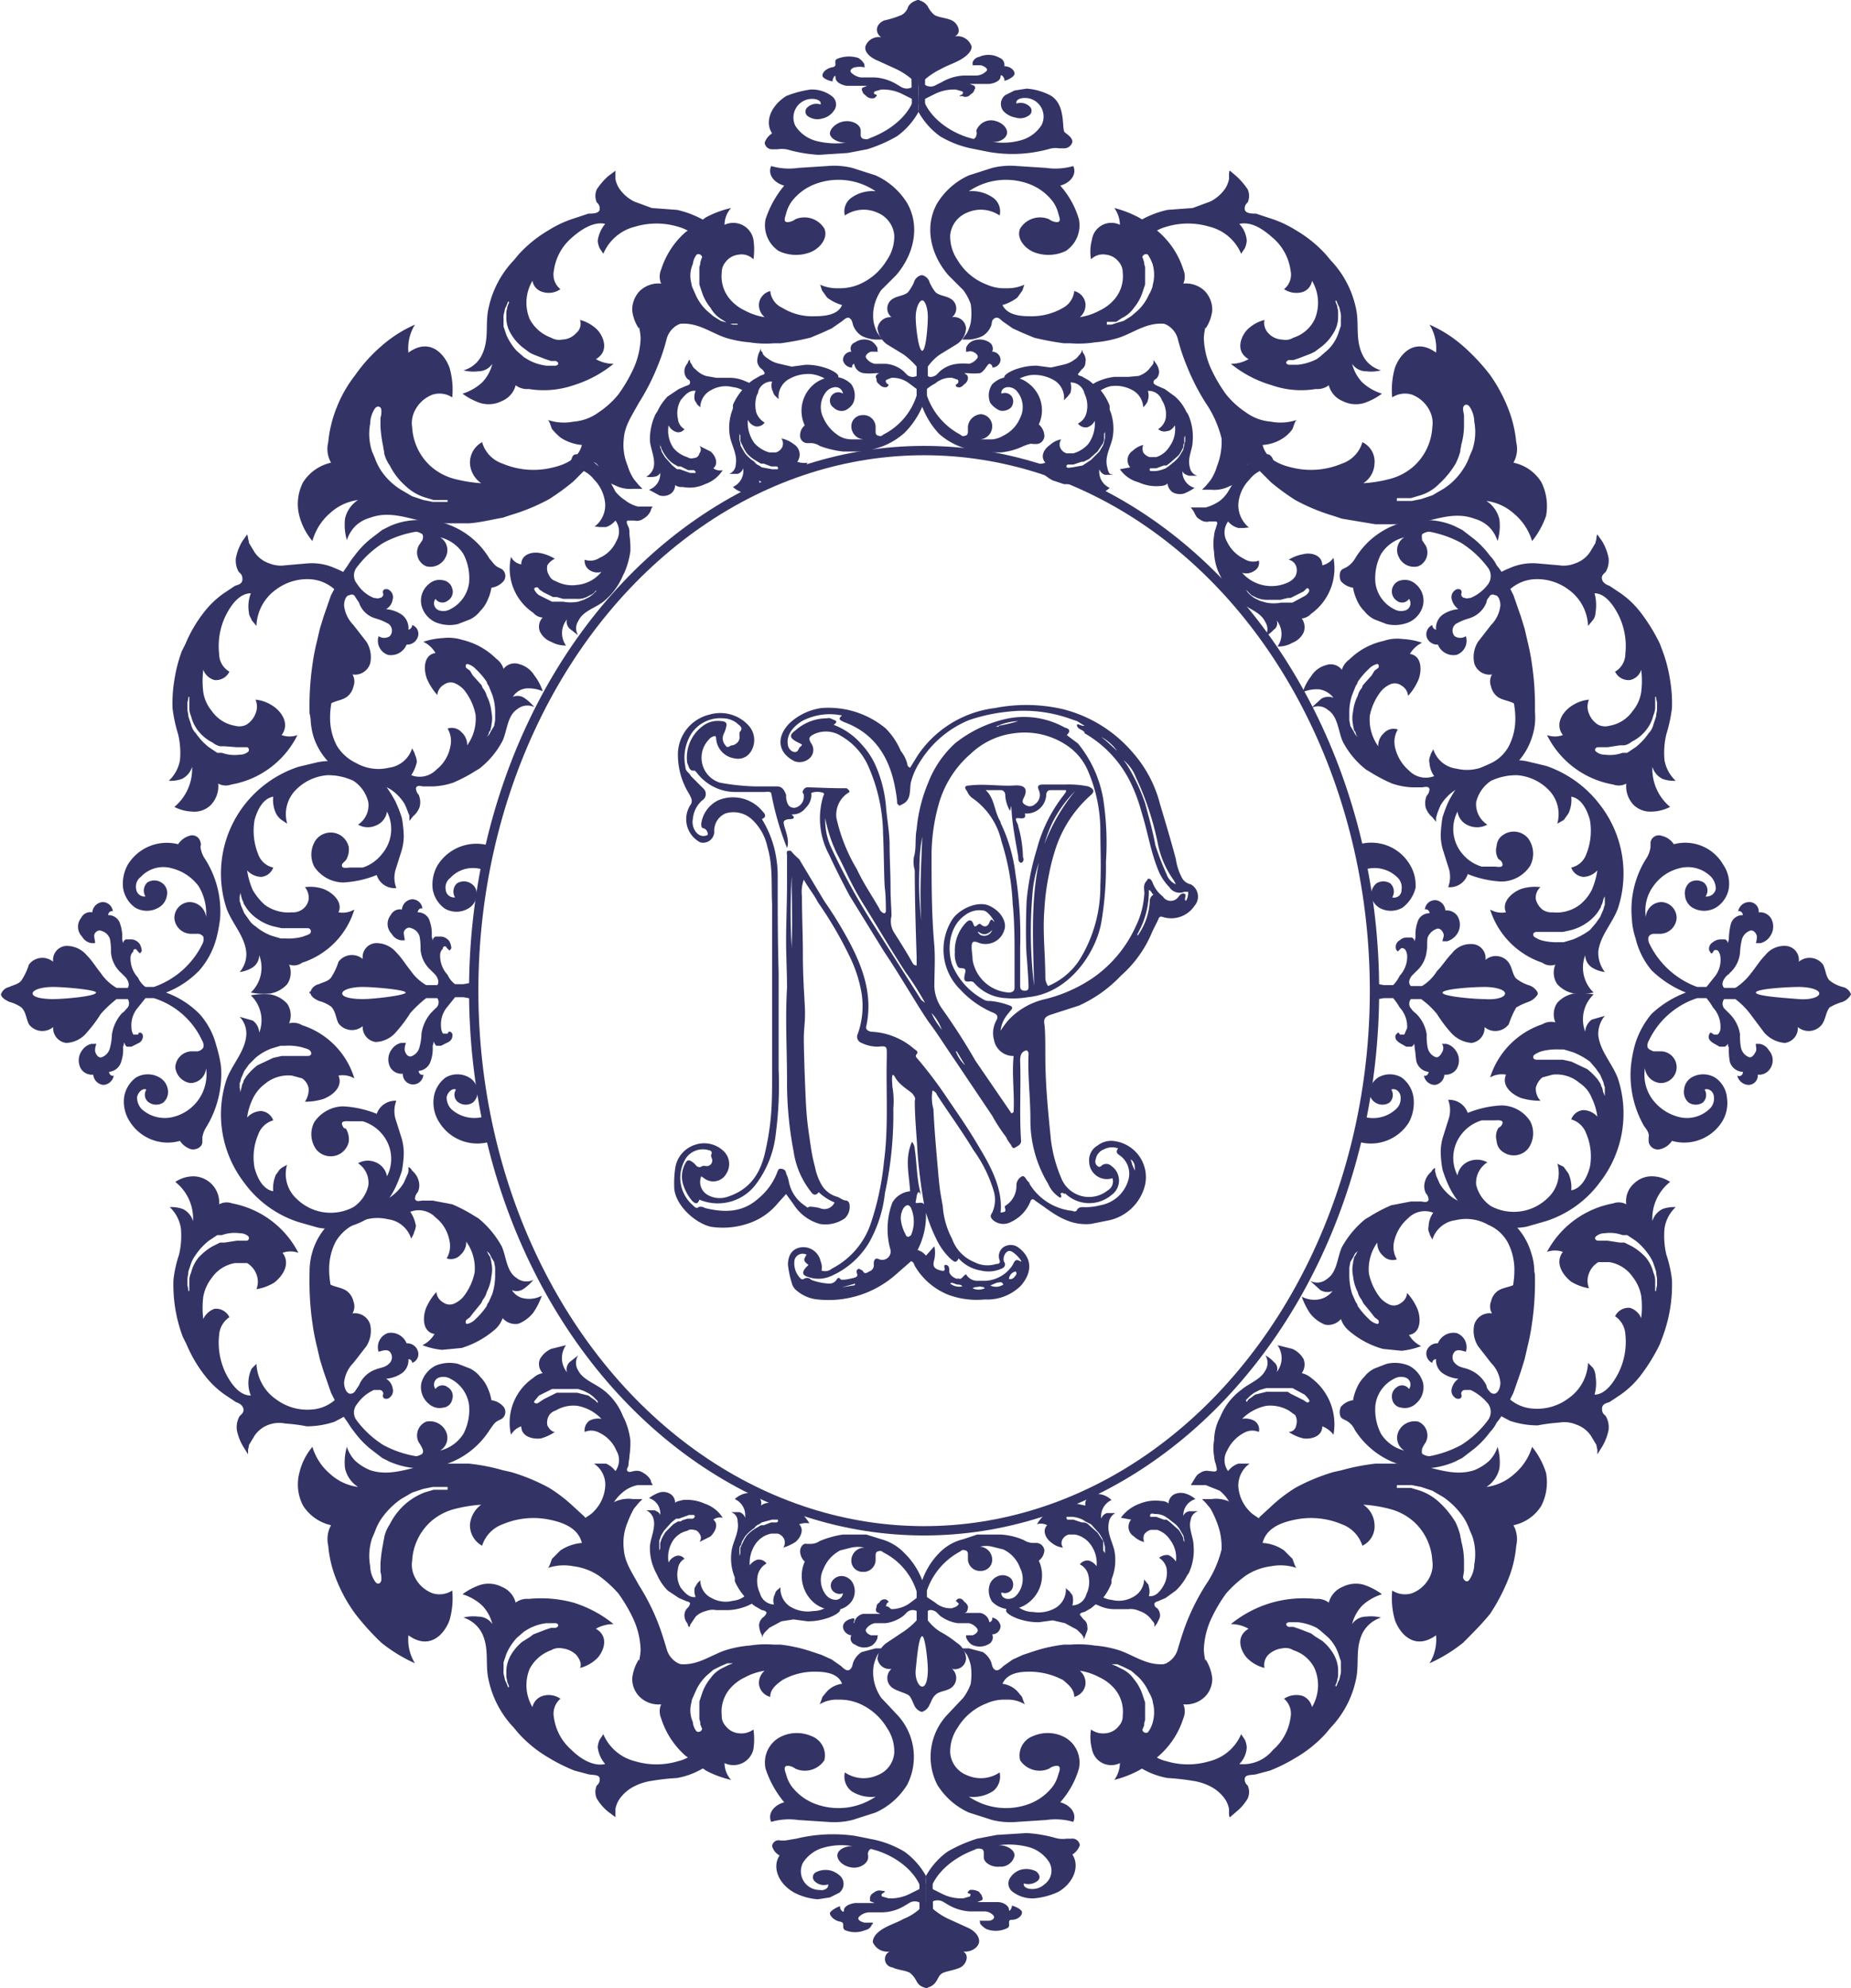 <svg xmlns="http://www.w3.org/2000/svg" viewBox="0 0 198.5 213.1"><path d="M99.5,213.1a1.3,1.3,0,0,1-1.2-.7,2.8,2.8,0,0,0-.7-.9c-.5-.3-1.3-.3-1.9-.6a.9.9,0,0,1-.3-1.7,1.7,1.7,0,0,1-1.8-1c0-.6.5-1.1,1.2-1.5s1.4-.6,2.1-1a5.6,5.6,0,0,0,2.4-1.8Z" style="fill:#336"/><path d="M99.3,201.1a8,8,0,0,0-2.3-2.6,10.8,10.8,0,0,0-3.3-1.3l-2-.4a16.6,16.6,0,0,0-6.3.3l-1.2.2h-.5a.7.7,0,0,0-.9.6,1.6,1.6,0,0,0,.8,1c-.8,1.2-.2,3,1.6,4a6.6,6.6,0,0,0,2.5.7l1.3-.2,1-.5a1.2,1.2,0,0,0,.2-1.7,2.4,2.4,0,0,0-1.2-.7,2.3,2.3,0,0,0-1.5.2.6.6,0,0,0-.1,1,1.4,1.4,0,0,0,1.4.3c.1.4-.4.7-.9.6a2,2,0,0,1-1.8-2.9,3.8,3.8,0,0,1,2.1-1.6,7,7,0,0,1,3.2-.2c-.8,0-1.6.4-1.6,1s.7,1.2,1.6,1.3,1.7-.5,1.7-1.1-.1-.3,0-.5a.5.5,0,0,1,.3-.4l.7.2c2.7.9,4.7,2.9,4.9,5" style="fill:#336"/><path d="M99.3,201.9c-.2.2-.4.5-.7.6l-1,.5a4.6,4.6,0,0,1-2.3.5l-.7-.2a.2.2,0,0,1,0-.3l.3-.2c0-.1-.2-.1-.3-.1a.9.9,0,0,0-.9.2.7.7,0,0,0-.4.5v.4l.5.2H91.7c-.7.1-1.2.4-1.2.8s-.5-.2-.4-.4-1.1.4-1.1.7.5.8,1.1.9.1.6.5.9a2.8,2.8,0,0,0,2.2,0,.9.9,0,0,0,.7-.6c.1,0,.1-.1.1-.2h-.9c-.4-.1-.8-.3-.6-.6a1.6,1.6,0,0,1,1.1-.5h1.4a4.8,4.8,0,0,0,2.4-.7l.5-.3a1.1,1.1,0,0,1,1.2,0,1.3,1.3,0,0,1,.3.5c0,.2,0,.5.3.6" style="fill:#336"/><path d="M98.6,207.7h.7v-6.6h-.7Z" style="fill:#336"/><path d="M99.2,213.1a1.5,1.5,0,0,0,1.2-.7c.2-.3.3-.7.7-.9s1.3-.3,1.9-.6,1-1.3.3-1.7c.9.1,1.7-.5,1.7-1.1s-.5-1.1-1.1-1.4l-2.2-1a7.6,7.6,0,0,1-2.4-1.8Z" style="fill:#336"/><path d="M99.3,201.1a8,8,0,0,1,2.3-2.6,15.5,15.5,0,0,1,3.2-1.4l2.1-.4,3.2-.2a14.5,14.5,0,0,1,3,.5,2.9,2.9,0,0,0,1.3.1h.5a.8.8,0,0,1,.9.7,1.9,1.9,0,0,1-.8,1c.8,1.2.2,3-1.5,4a7.7,7.7,0,0,1-2.6.7,3.5,3.5,0,0,1-2.3-.7,1.1,1.1,0,0,1-.2-1.6,2,2,0,0,1,1.2-.8,2.3,2.3,0,0,1,1.5.2c.4.3.5.7.2,1a1.6,1.6,0,0,1-1.5.3c-.1.4.4.6.9.6a1.9,1.9,0,0,0,1.3-.5,1.8,1.8,0,0,0,.5-2.4,3.8,3.8,0,0,0-2.2-1.6,8.4,8.4,0,0,0-3.2-.2c.9,0,1.7.5,1.7,1.1a1.5,1.5,0,0,1-1.6,1.2c-.8.1-1.7-.4-1.7-1v-.5c0-.2-.1-.4-.3-.4a.8.8,0,0,0-.7.1c-2.7,1-4.7,3-4.9,5.1" style="fill:#336"/><path d="M99.3,201.9l.7.6,1,.5a4.6,4.6,0,0,0,2.3.5l.7-.2c.1-.1.1-.3,0-.3s-.3-.1-.2-.2.1-.1.2-.2a1.6,1.6,0,0,1,1,.2c.1.2.3.3.3.5a.3.3,0,0,1,0,.4l-.5.2H107c.6,0,1.2.4,1.2.8s.4-.3.3-.4,1.1.3,1.1.7-.5.8-1.1.8,0,.7-.5.9a2.8,2.8,0,0,1-2.2.1,2.2,2.2,0,0,1-.7-.6v-.2c-.1-.1-.1-.1.1-.1h.8c.4,0,.8-.3.5-.6a1.3,1.3,0,0,0-1-.4H104a5.2,5.2,0,0,1-2.3-.7l-.5-.3a1.2,1.2,0,0,0-1.3,0,.8.8,0,0,0-.2.5c-.1.2-.1.4-.3.6" style="fill:#336"/><polygon points="100.1 207.7 99.3 207.7 99.3 201.1 100 201.1 100.1 207.7" style="fill:#336"/><path d="M98.6,209.3c0,.8.3,1.5.7,1.4s.8-.6.8-1.5-.4-3.1-.8-3.1S98.6,208.4,98.6,209.3Z" style="fill:#336"/><path d="M26.2,126.8a12,12,0,0,1-1.9-11.1c.6-1.6,1.9-2.9,2.1-4.6a2.6,2.6,0,0,0-.7-2.1l1.4.4a1.7,1.7,0,0,1,.7,1.3,3.7,3.7,0,0,0-.9-4,7.4,7.4,0,0,1,2.1-.1,3.2,3.2,0,0,1,1.8,1,2.2,2.2,0,0,1,.2,2.1,1.8,1.8,0,0,1,1.4.2,8.6,8.6,0,0,1,5.6,5.7,2.5,2.5,0,0,0-1.7-.3c.5,1.2-.6,2.1-1.6,2.5a6.4,6.4,0,0,1-2,.3,2.3,2.3,0,0,0,.4-1.4,1.6,1.6,0,0,0-.7-1.1l-1.1-.3a3.9,3.9,0,0,0-2.9.9,4.2,4.2,0,0,0-1.3,1.6,6.6,6.6,0,0,0-.6,2,2.1,2.1,0,0,1,1.5-.7,1.5,1.5,0,0,1,1.3,1,2.4,2.4,0,0,0-1.6,1.5,6.2,6.2,0,0,0-.4,3.6c.3,1.1.9,2.3,2,2.5a3.6,3.6,0,0,1,.3-1.8c.2-.2.3-.5.6-.7s.6-.3.6-.4a3.6,3.6,0,0,0,1,3.7,5.2,5.2,0,0,0,6.1.9,3.8,3.8,0,0,0,1.6-2.3,2.5,2.5,0,0,0-1.1-2.4,2.1,2.1,0,0,1,1.9-.1,2,2,0,0,1,1.2,1.5,4.1,4.1,0,0,0-.5-4.5,4.3,4.3,0,0,0-2.1-1.4H37.6c-.4,0-1.1-.1-.9.4s.3.3.4.4a2.2,2.2,0,0,1,.3,1.4,2,2,0,0,1-.8,1.2,2,2,0,0,1-2.7-.4,2.8,2.8,0,0,1-.2-2.9,3.8,3.8,0,0,1,3.1-1.7,11.1,11.1,0,0,1,3.6.8,2.1,2.1,0,0,1,2.1-1.4,3.1,3.1,0,0,0-.1,1.9l.6,1.9a5.7,5.7,0,0,1,.3,1.8,11.1,11.1,0,0,1-.2,1.9,13.4,13.4,0,0,1-.7,1.8,8.6,8.6,0,0,1-1,1.6,7.6,7.6,0,0,1-7.3,2.7l-2.1-.6A11.6,11.6,0,0,1,26.2,126.8Zm-.4-9.7a1.8,1.8,0,0,1,.1-.5,1.4,1.4,0,0,1,.2-.6c0-.2.2-.4.3-.6a6.8,6.8,0,0,1,1.2-1.2l1.7-.8.9-.2H33c.3,0,.5-.2.3-.5s-.6-.3-.8-.4a5.8,5.8,0,0,0-1.9-.2h-.5l-1,.3a5.9,5.9,0,0,0-1.7,1l-.7.7-.5.7-.3.7c-.1.2-.1.5-.2.6v.5Z" style="fill:#336"/><path d="M41.9,128.3a5,5,0,0,0,1.4-1.5l.4-.9a.9.9,0,0,0,.1-.5v-.3a.8.8,0,0,1,.4.4,2.1,2.1,0,0,1,.7,1.1,1.7,1.7,0,0,1-.1,1.2,1.1,1.1,0,0,0-.3.7c.1.4.6.2.8.2h1.1l2.1.4a16.7,16.7,0,0,1,2.3,1.2l.5.3a10.3,10.3,0,0,1,2.5,3c.5,1.1.5,2.7,1.6,3.4a1.7,1.7,0,0,0,1.8.2,5.2,5.2,0,0,1-1.1,1,1.3,1.3,0,0,1-1.2.1,1.9,1.9,0,0,0,1.4.9,2.9,2.9,0,0,0,1.8-.3,7.6,7.6,0,0,1-.9,1.8,3.8,3.8,0,0,1-1.6,1.2,1.8,1.8,0,0,1-1.7-.6,2.8,2.8,0,0,1-.8,1.2,9.8,9.8,0,0,1-3.6,2l-2.1.2a8,8,0,0,1-2.1-.5,3,3,0,0,0,1.3-1.2c-1.3-.2-1.3-1.8-.9-2.8a6.2,6.2,0,0,1,1.1-1.7,1.4,1.4,0,0,0,.7,1.1,1.2,1.2,0,0,0,1.3.1,2.8,2.8,0,0,0,.9-.7,6.2,6.2,0,0,0,1.2-2.6,4.9,4.9,0,0,0-.9-3.3,1.8,1.8,0,0,1-.6,1.4,1.4,1.4,0,0,1-1.5.4,2.6,2.6,0,0,0,.3-1.9,4.1,4.1,0,0,0-1.5-2.5,2.5,2.5,0,0,0-2.7-.6,3.9,3.9,0,0,1,.6,1.5,1.9,1.9,0,0,1-.2.7c0,.2-.3.6-.3.7a3,3,0,0,0-2.5-2.1,4.8,4.8,0,0,0-3.5.5,4.8,4.8,0,0,0-2.1,1.9,6.4,6.4,0,0,0-.7,3.1c0,1.1.3,2.2.4,3.3a2.6,2.6,0,0,1-2.4-2,7.4,7.4,0,0,1,.2-3.3,7,7,0,0,1,4.9-4.8l2-.5A3.7,3.7,0,0,0,41.9,128.3Zm10.3,5.8.2.4.2.3c0,.2.1.4.1.6a3.3,3.3,0,0,1,0,1.4,4.8,4.8,0,0,1-.5,1.7,2,2,0,0,1-.4.8l-.2.4-.9,1.1-.3.4-.4.3c-.1.2-.1.5.2.4a1.8,1.8,0,0,0,.8-.5,8.1,8.1,0,0,0,1.2-1.4.8.8,0,0,1,.2-.4l.4-.9a6.8,6.8,0,0,0,.3-1.9V136c0-.3-.1-.5-.1-.7l-.3-.5-.2-.4-.3-.3Z" style="fill:#336"/><path d="M68,191.5a4.3,4.3,0,0,0-1.6,1.4,3,3,0,0,0-.4,1v.9l-.8-.6a5.3,5.3,0,0,1-1.2-1.4,1.7,1.7,0,0,1,0-1.4.8.8,0,0,0,.3-.8c-.1-.4-.8-.3-1.2-.4l-1.5-.4a18.3,18.3,0,0,1-2.8-1.4,13.5,13.5,0,0,1-3.2-2.6l-.5-.6a10.6,10.6,0,0,1-2.7-5.1c-.4-1.7.1-3.3-.7-5a3.4,3.4,0,0,0-2-1.7,4.3,4.3,0,0,1,1.6-.1,1.8,1.8,0,0,1,1.5.8,4.4,4.4,0,0,0-1.1-2,5.5,5.5,0,0,0-2.1-1.2,6.9,6.9,0,0,1,1.9-1,3.1,3.1,0,0,1,2.3.2,2.5,2.5,0,0,1,1.5,1.7,2,2,0,0,1,1.4-.4,13.2,13.2,0,0,1,4.8.4,12.8,12.8,0,0,1,4.3,2.3,3.8,3.8,0,0,0-1.9.5c1.4.8.9,2.3.2,3.1a4,4,0,0,1-1.9,1.1c.2-.4,0-.9-.4-1.4a2.6,2.6,0,0,0-1.5-.7,1.7,1.7,0,0,0-1.2.2,4.2,4.2,0,0,0-2.3,2,4.6,4.6,0,0,0,.3,4.1,1.6,1.6,0,0,1,1.1-1.2,2.2,2.2,0,0,1,1.9.3,2.1,2.1,0,0,0-.7,2,5.6,5.6,0,0,0,1.9,3.5c.9.9,2.3,1.8,3.6,1.5a3.3,3.3,0,0,1-.8-1.8,2.4,2.4,0,0,1,.2-.8l.4-.6a5,5,0,0,0,3.4,2.9,8,8,0,0,0,4.6,0,4.3,4.3,0,0,0,2.6-1.8c.1-.2.3-.5.6-.5a1.3,1.3,0,0,1,1,.3c.2.1.5.2.6.4s-1.2,1.8-1.7,2.1a8.3,8.3,0,0,1-3.2,1.3,24.8,24.8,0,0,0-2.7.3A6,6,0,0,0,68,191.5ZM54.6,180.8l-.2-.5c0-.2-.1-.4-.1-.6V179a3.7,3.7,0,0,1,.5-1.6A5.3,5.3,0,0,1,56,176l.8-.5.4-.3,1.3-.5.6-.2h.5c.3-.1.4-.4,0-.5h-1a5.3,5.3,0,0,0-1.9.6l-.5.3-.8.7a6.2,6.2,0,0,0-1.1,1.7l-.3.9v.8a1.9,1.9,0,0,0,.1.8,1.4,1.4,0,0,0,.2.6l.2.5Z" style="fill:#336"/><path d="M28.9,152.7a3.1,3.1,0,0,0-1.6,1.2l-.6,1a4.3,4.3,0,0,1-.1.5v.5l-.5-.8a5.6,5.6,0,0,1-.7-1.8,2.4,2.4,0,0,1,.3-1.5c.2-.2.5-.4.4-.8s-.5-.6-.8-.7l-1.2-.8a9.8,9.8,0,0,1-2.1-2,14.5,14.5,0,0,1-2-3.4l-.4-.8a15.9,15.9,0,0,1-1-6.1,13.1,13.1,0,0,1,.6-2.7,8.8,8.8,0,0,0,.2-2.8,3.9,3.9,0,0,0-1.2-2.3,3.6,3.6,0,0,1,1.4.2,2.1,2.1,0,0,1,1.1,1.3,5,5,0,0,0-1.9-4.2,3.5,3.5,0,0,1,1.9-.6,2.8,2.8,0,0,1,2.8,3,1.7,1.7,0,0,1,1.4-.1,10.1,10.1,0,0,1,7.1,5.3,2.5,2.5,0,0,0-1.7,0c.9,1.2,0,2.5-.9,3.2a5.4,5.4,0,0,1-1.9.7,2.2,2.2,0,0,0,0-1.6,2.4,2.4,0,0,0-1-1.2H25.2a3.8,3.8,0,0,0-2.5,1.6,4.6,4.6,0,0,0-.9,2,9.6,9.6,0,0,0,0,2.4,2.1,2.1,0,0,1,1.2-1.1,1.6,1.6,0,0,1,1.6.9,2.5,2.5,0,0,0-1.1,1.9,7.5,7.5,0,0,0,.7,4.1c.6,1.2,1.5,2.4,2.7,2.4a3.5,3.5,0,0,1-.2-2,3.2,3.2,0,0,1,.3-.9l.5-.5a4.9,4.9,0,0,0,2.1,3.8,5.6,5.6,0,0,0,3.8,1.1,4.2,4.2,0,0,0,2.7-1.2c.2-.2.3-.4.6-.4s.6.3.8.5l.4.6c.2.8-1.5,1.5-2,1.8a9.4,9.4,0,0,1-3,.5,18.1,18.1,0,0,0-2.3-.3A3.3,3.3,0,0,0,28.9,152.7Zm-8.6-14.3v-1.2a2.4,2.4,0,0,1,.2-.8,4,4,0,0,1,.8-1.6,6.1,6.1,0,0,1,1.5-1.2l.8-.4h.5l1.3-.2h1.1a.3.3,0,0,0,.1-.5,1.4,1.4,0,0,0-.9-.3,4,4,0,0,0-1.9.2h-.5l-.9.6a6.7,6.7,0,0,0-1.4,1.5,4.1,4.1,0,0,0-.5.9l-.3.9c0,.3-.1.6-.1.8v.7a2.8,2.8,0,0,1,.1.6Z" style="fill:#336"/><path d="M68.5,169.9a23.8,23.8,0,0,1,2,3.9c.4,1,.7,2,1,3a2.4,2.4,0,0,0,1.8,1.7,3.4,3.4,0,0,0,2.4-.4c-.8.5-1,1.3-1.5,1.9a3.9,3.9,0,0,1-2.6,1.1,3.4,3.4,0,0,1-2.7-1.2c-.8-1-.2-2-.2-3.1a8.6,8.6,0,0,0-.9-3.5,16.5,16.5,0,0,0-1.5-2.5,12.9,12.9,0,0,0-2.1-1.9,6.3,6.3,0,0,0-2.7-1,5.4,5.4,0,0,0-2.8.2c.2,0,.4-.8.5-1l.9-.9a4.9,4.9,0,0,1,2.3-.8c-.4-1.6-2-2.2-3.5-2.5a8.5,8.5,0,0,0-5,.5,3.6,3.6,0,0,0-2.2,2.3,2.5,2.5,0,0,1-1.3-2.3,3,3,0,0,1,1.2-2.1,15.7,15.7,0,0,0-3,.5,6.2,6.2,0,0,0-2.5,1.4,6.1,6.1,0,0,0-1.9,4.1,2.9,2.9,0,0,0,.3,1.8,3.5,3.5,0,0,0,1.9,1.7,2.5,2.5,0,0,0,2.1-.3,8.5,8.5,0,0,1-.3,3.2c-.6,1.6-2.2,3.2-4.4,1.6a4.8,4.8,0,0,0,.7,3,16.5,16.5,0,0,1-3.6-2.2,27,27,0,0,1-2.8-3.1,16.2,16.2,0,0,1-2-3.6,12.5,12.5,0,0,1-.9-3.7,3.1,3.1,0,0,1,.3-2.2,4.8,4.8,0,0,1-3-2.1,4.9,4.9,0,0,1-.4-3.5,6.7,6.7,0,0,1,1.4-2.8,6.1,6.1,0,0,0,1.9,2.9,5.5,5.5,0,0,0,3,1.4,3.2,3.2,0,0,1-1.4-2,5.8,5.8,0,0,1,.2-2.3,3.8,3.8,0,0,0,.9,1.5,5.4,5.4,0,0,0,1.6,1c2.4.8,4.7-.5,7-.7h3.6a20.9,20.9,0,0,1,3.6.7l.9.2a20.9,20.9,0,0,1,4.1,1.7,16.4,16.4,0,0,1,2.6,2l1.2,1.1c.2.3.6,1,1.1.8s.5-.7.7-1.1a2.5,2.5,0,0,1,1.4-1.3,3.5,3.5,0,0,1,2-.3h1l-.4.4-.5.6a10.1,10.1,0,0,0-.7,1.5,5.7,5.7,0,0,0-.4,2.9C67,167.5,67.8,168.6,68.5,169.9ZM48,159.4H46.4l-1,.2-1.2.4-1.2.7a8.4,8.4,0,0,0-2.1,2.1,6.1,6.1,0,0,0-.7,1.4l-.3.7a6.1,6.1,0,0,0-.2,3,3,3,0,0,0,.5,1.6c.3.5.7.2.7-.2a2.5,2.5,0,0,0-.1-.8v-.9a16.6,16.6,0,0,1,.3-2.2c0-.2.1-.4.1-.6a4.2,4.2,0,0,1,.6-1.4,7.2,7.2,0,0,1,1.7-2.2,7.1,7.1,0,0,1,2-1.2l1-.3H48Z" style="fill:#336"/><path d="M94.5,182l1.6,1.7a6.6,6.6,0,0,1,1.2,7.6,7.7,7.7,0,0,1-3.4,3l-2.5.8a8.2,8.2,0,0,1-2.7.2l-3.1-.2a6.9,6.9,0,0,0-2.9.2c-.4-.9.3-1.8,1.4-2.1a10.8,10.8,0,0,1-2-3.6,3.1,3.1,0,0,1,1.4-3.3,3.9,3.9,0,0,1,3.5-.2,2.2,2.2,0,0,1,1.4,2.6,2.5,2.5,0,0,1-3.1.9,1.5,1.5,0,0,0-.7-.3c-.7-.1-.4.6-.3.9a3.8,3.8,0,0,0,.6,1.3,5.7,5.7,0,0,0,2.6,1.9,7.1,7.1,0,0,0,6.4-.8,3.9,3.9,0,0,1-2.6-.6,2,2,0,0,1-.7-2,3.6,3.6,0,0,0,3.5.3,2.8,2.8,0,0,0,1.8-2.4,4.5,4.5,0,0,0-.8-2.7,6.4,6.4,0,0,0-3-2.6,5.4,5.4,0,0,0-2.2-.4,3.5,3.5,0,0,0-2,.5,6.9,6.9,0,0,0,.3-.8l.5-.6a2.7,2.7,0,0,1,1.6-.8c-.4-1.1-1.7-1.3-2.9-1.3a7,7,0,0,0-3.5.9c-.7.5-1.3,1-1.3,1.8a1.6,1.6,0,0,1-1.2-1.3,1.7,1.7,0,0,1,.6-1.5,6.5,6.5,0,0,0-2.1.7,4.8,4.8,0,0,0-1.6,1.2,3.8,3.8,0,0,0-.9,2.9,1.5,1.5,0,0,0,.4,1.1,2,2,0,0,0,1.4.8,2.2,2.2,0,0,0,1.6-.4,7.4,7.4,0,0,1,0,2.1,2.2,2.2,0,0,1-3.1,1.5,2.7,2.7,0,0,0,.7,1.8,10.8,10.8,0,0,1-2.7-1l-2.2-1.6a8.9,8.9,0,0,1-2.6-4,1.9,1.9,0,0,1,0-1.5,2.9,2.9,0,0,1-2.3-.8,2.7,2.7,0,0,1-.8-2,4.8,4.8,0,0,1,.7-2,4.1,4.1,0,0,0,3.9,1.9,1.9,1.9,0,0,1-1.2-1.1,3.2,3.2,0,0,1-.2-1.4,2.6,2.6,0,0,0,2.1,1.1c1.8.1,3.2-1,4.7-1.5a11.9,11.9,0,0,1,2.6-.5,11.1,11.1,0,0,1,2.6-.1h.7a16.5,16.5,0,0,1,3.2.7l1.2.4,1.1.5,1,.7c.2.2.6.6.9.4s.3-.5.4-.8a2.3,2.3,0,0,1,.9-1.1l1.5-.4h.7l-.2.3-.3.4a4.9,4.9,0,0,0-.4,1.1,4.6,4.6,0,0,0,.1,2A5.1,5.1,0,0,0,94.5,182Zm-15.4-3.7H78l-.7.3-.8.4-.7.6a5.2,5.2,0,0,0-1.2,1.7l-.4.9a4.3,4.3,0,0,1-.1.5,3.1,3.1,0,0,0,.2,1.9,1.8,1.8,0,0,0,.4,1,.4.4,0,0,0,.6-.3c-.1-.1-.1-.3-.2-.4a1.3,1.3,0,0,0-.1-.6v-1.9l.3-.9a5.1,5.1,0,0,1,.9-1.6,3.3,3.3,0,0,1,1.3-1.1l.6-.3.5-.2h.5Z" style="fill:#336"/><path d="M54,150.8a2.1,2.1,0,0,0-1.3-.7,5,5,0,0,0-.4-1.3,3.6,3.6,0,0,0-.8-1.2,3.1,3.1,0,0,0-1.1-.9l-1.3-.5a3.9,3.9,0,0,0-2.4.2,3,3,0,0,0-1.5,1.8,2.3,2.3,0,0,0,.8,2.3,1.7,1.7,0,0,0,1.5.4,1.1,1.1,0,0,0,1-.9,1.1,1.1,0,0,0-.5-1.3.9.9,0,0,0-1.3.2.8.8,0,0,1,.3-1.2,1.5,1.5,0,0,1,1.3.1,3.7,3.7,0,0,1,2,2.8,5.6,5.6,0,0,1-.6,3.1,4.1,4.1,0,0,1-2.5,1.8,1.6,1.6,0,0,0,.6-2.1,1.9,1.9,0,0,0-2.1-1,1.6,1.6,0,0,0-.8,2.2,4.3,4.3,0,0,1,.4.7c.1.2.1.5-.1.6s-.4.2-.6.2a11.2,11.2,0,0,1-3.5-1.2,10.6,10.6,0,0,1-2.9-2.7,1.4,1.4,0,0,1,.1-1.7,4.4,4.4,0,0,1,1.8-1.5h.6a.4.4,0,0,1,.4.4c0,.1-.1.2,0,.4s.5.2.7,0a.9.9,0,0,0,.3-1,1.4,1.4,0,0,0-.7-1,3.5,3.5,0,0,0,1.7-.6,1.7,1.7,0,0,0,.7-1.5.4.4,0,0,1,.4.4,1,1,0,0,0,.6-1.3,1.2,1.2,0,0,0-1.2-.8,1.8,1.8,0,0,0-2-1.1,1.6,1.6,0,0,0-1,2c.4-.1.9-.3,1.2,0a.9.9,0,0,1-.1,1.3c-.4.4-.9.4-1.4.6a3,3,0,0,0-1.8,1.7l-.4.6a.6.6,0,0,1-.6.3c-.4-.1-.6-.7-.6-1.2a3.5,3.5,0,0,1,1-2.1l1.4-1.8a3.1,3.1,0,0,0,.4-2.3,1.7,1.7,0,0,0-1.9-1.2,1.5,1.5,0,0,0,.1-1.3,1.9,1.9,0,0,0-.7-1.1c-.7-.5-1.7-.4-2.3-1.1s-.2-.7-.4-1.1a1,1,0,0,0-.8-.6c-.3.1-.4.6-.5,1a30.8,30.8,0,0,0,.3,5.2,23.8,23.8,0,0,0,.5,2.6l.3,1.3.4,1.3.8,2.3,1.1,2.2.7,1a8.6,8.6,0,0,0,.7,1,9.8,9.8,0,0,0,1.7,1.8l1.3,1,.8.4a8.7,8.7,0,0,0,3.9.7l2-.4a8.9,8.9,0,0,0,4.8-3.7c.3-.4.5-.8.9-1l.4-.2A.9.9,0,0,0,54,150.8Z" style="fill:#336"/><path d="M165.8,130.9l-2.1.6a7.6,7.6,0,0,1-7.3-2.7,8.6,8.6,0,0,1-1-1.6,13.4,13.4,0,0,1-.7-1.8,11.1,11.1,0,0,1-.2-1.9,5.7,5.7,0,0,1,.3-1.8l.6-1.9a3.1,3.1,0,0,0-.1-1.9,2.1,2.1,0,0,1,2.1,1.4,11.1,11.1,0,0,1,3.6-.8,3.7,3.7,0,0,1,3.1,1.7,2.8,2.8,0,0,1-.2,2.9,2,2,0,0,1-2.7.4,1.5,1.5,0,0,1-.7-1.2,1.7,1.7,0,0,1,.2-1.4.8.8,0,0,0,.4-.4c.2-.5-.5-.4-.8-.4h-1.4a4.3,4.3,0,0,0-2.1,1.4,4.1,4.1,0,0,0-.5,4.5,2,2,0,0,1,1.2-1.5,2.3,2.3,0,0,1,2,.1,2.6,2.6,0,0,0-1.2,2.4,3.8,3.8,0,0,0,1.6,2.3,5.2,5.2,0,0,0,6.1-.9,3.6,3.6,0,0,0,1-3.7c0,.1.6.3.7.4l.5.7a3.6,3.6,0,0,1,.3,1.8c1.1-.2,1.7-1.4,2-2.5a6.2,6.2,0,0,0-.4-3.6,2.4,2.4,0,0,0-1.6-1.5,1.5,1.5,0,0,1,1.3-1,2.1,2.1,0,0,1,1.5.7,6.6,6.6,0,0,0-.6-2,3.4,3.4,0,0,0-1.3-1.6,3.8,3.8,0,0,0-2.9-.9l-1.1.3a2.1,2.1,0,0,0-.7,1.1,1.9,1.9,0,0,0,.5,1.4,7.1,7.1,0,0,1-2.1-.3c-1-.4-2.1-1.3-1.6-2.5a2.5,2.5,0,0,0-1.7.3,8.8,8.8,0,0,1,5.6-5.7,1.8,1.8,0,0,1,1.4-.2,2.2,2.2,0,0,1,.2-2.1,3.2,3.2,0,0,1,1.8-1,7.4,7.4,0,0,1,2.1.1,3.7,3.7,0,0,0-.9,4,1.7,1.7,0,0,1,.7-1.3l1.4-.4a3,3,0,0,0-.7,2.1c.2,1.7,1.5,3,2.1,4.6a12,12,0,0,1-1.9,11.1A11.6,11.6,0,0,1,165.8,130.9Zm6.3-13.9v-.5c-.1-.1-.1-.4-.2-.6l-.3-.7-.5-.7-.6-.7a8.1,8.1,0,0,0-1.8-1l-1-.3h-.5a6.2,6.2,0,0,0-1.9.2,3,3,0,0,0-.8.4c-.2.3,0,.5.3.5h2.8l.9.2,1.7.8a6.8,6.8,0,0,1,1.2,1.2c.1.2.3.4.3.6a1.4,1.4,0,0,1,.2.6l.2.5Z" style="fill:#336"/><path d="M157.3,129l2,.5a7,7,0,0,1,4.9,4.8,6.2,6.2,0,0,1,.2,3.3,2.6,2.6,0,0,1-2.4,2c.1-1.1.4-2.2.4-3.3a6.4,6.4,0,0,0-.7-3.1,4.3,4.3,0,0,0-2.1-1.9,4.8,4.8,0,0,0-3.5-.5,3,3,0,0,0-2.5,2.1c0-.1-.3-.5-.3-.7a.9.9,0,0,1-.1-.7,2.7,2.7,0,0,1,.5-1.5,2.5,2.5,0,0,0-2.7.6,4.6,4.6,0,0,0-1.5,2.5,2.6,2.6,0,0,0,.3,1.9,1.4,1.4,0,0,1-1.5-.4,1.8,1.8,0,0,1-.6-1.4,4.9,4.9,0,0,0-.9,3.3,6.2,6.2,0,0,0,1.2,2.6,2.8,2.8,0,0,0,.9.7,1.2,1.2,0,0,0,1.3-.1,1.4,1.4,0,0,0,.7-1.1,6.2,6.2,0,0,1,1.1,1.7c.4,1,.4,2.6-.9,2.8a3,3,0,0,0,1.3,1.2,8,8,0,0,1-2.1.5l-2-.2a9.5,9.5,0,0,1-3.7-2,2.8,2.8,0,0,1-.8-1.2,1.8,1.8,0,0,1-1.7.6,3.8,3.8,0,0,1-1.6-1.2,7.6,7.6,0,0,1-.9-1.8,2.9,2.9,0,0,0,1.8.3,2.4,2.4,0,0,0,1.5-.9,1.5,1.5,0,0,1-1.3-.1l-1.1-1a1.6,1.6,0,0,0,1.8-.2c1.1-.7,1.1-2.3,1.6-3.4a10.3,10.3,0,0,1,2.5-3l.5-.3a16.7,16.7,0,0,1,2.3-1.2l2.1-.4h1.1c.2,0,.7.2.8-.2a1.1,1.1,0,0,0-.3-.7,1.7,1.7,0,0,1-.1-1.2,2.1,2.1,0,0,1,.7-1.1.8.8,0,0,1,.4-.4v.3c0,.2.1.3.1.5l.4.9a5,5,0,0,0,1.4,1.5A3.7,3.7,0,0,0,157.3,129Zm-11.7,5.1-.3.3-.2.4-.3.5c0,.2-.1.4-.1.7v.8a6.8,6.8,0,0,0,.3,1.9l.4.9a.8.8,0,0,1,.2.4,8.1,8.1,0,0,0,1.2,1.4,1.8,1.8,0,0,0,.8.5c.3.1.3-.2.2-.4l-.4-.3-.3-.4-.9-1.1-.2-.4a2,2,0,0,1-.4-.8,4.8,4.8,0,0,1-.5-1.7,3.3,3.3,0,0,1,0-1.4c0-.2.1-.4.1-.6l.2-.3.2-.4Z" style="fill:#336"/><path d="M127.9,190.9a24.8,24.8,0,0,0-2.7-.3,8.3,8.3,0,0,1-3.2-1.3c-.5-.3-2.2-1.5-1.7-2.1s.4-.3.6-.4a1.3,1.3,0,0,1,1-.3c.3,0,.5.3.6.5a4.3,4.3,0,0,0,2.6,1.8,8,8,0,0,0,4.6,0,5,5,0,0,0,3.4-2.9l.4.6a2.4,2.4,0,0,1,.2.8,2.7,2.7,0,0,1-.8,1.8,4.1,4.1,0,0,0,3.6-1.5,5.6,5.6,0,0,0,1.9-3.5,2.1,2.1,0,0,0-.7-2,2.4,2.4,0,0,1,2-.3,1.7,1.7,0,0,1,1,1.2,4.6,4.6,0,0,0,.3-4.1,3.8,3.8,0,0,0-2.3-2,1.6,1.6,0,0,0-1.2-.2,2.6,2.6,0,0,0-1.5.7,1.6,1.6,0,0,0-.4,1.4,4,4,0,0,1-1.9-1.1c-.7-.8-1.2-2.3.2-3.1a3.8,3.8,0,0,0-1.9-.5,12.4,12.4,0,0,1,4.4-2.3,12.5,12.5,0,0,1,4.7-.4,2,2,0,0,1,1.4.4,2.5,2.5,0,0,1,1.5-1.7,3.1,3.1,0,0,1,2.3-.2,6.9,6.9,0,0,1,1.9,1,5.5,5.5,0,0,0-2.1,1.2,4.4,4.4,0,0,0-1.1,2,1.8,1.8,0,0,1,1.5-.8,4.3,4.3,0,0,1,1.6.1,3.4,3.4,0,0,0-2,1.7c-.8,1.7-.3,3.3-.7,5a10.6,10.6,0,0,1-2.7,5.1l-.5.6a13.5,13.5,0,0,1-3.2,2.6,18.3,18.3,0,0,1-2.8,1.4l-1.5.4c-.4.1-1.1,0-1.2.4a.8.8,0,0,0,.3.8,1.7,1.7,0,0,1,0,1.4,5.3,5.3,0,0,1-1.2,1.4l-.7.6c-.1,0-.1-.4-.1-.4v-.5a3,3,0,0,0-.4-1,4.3,4.3,0,0,0-1.6-1.4A6,6,0,0,0,127.9,190.9Zm15.4-10.1.2-.5a1.4,1.4,0,0,0,.2-.6,1.9,1.9,0,0,0,.1-.8v-.8l-.3-.9a4.5,4.5,0,0,0-1.1-1.7l-.8-.7-.4-.3a5.9,5.9,0,0,0-2-.6h-1c-.4.1-.3.4,0,.5h.5l.6.2,1.3.5.4.3.8.5a5.3,5.3,0,0,1,1.2,1.4,3.7,3.7,0,0,1,.5,1.6v.7c0,.2-.1.4-.1.6l-.2.5Z" style="fill:#336"/><path d="M167.2,152.5a18.1,18.1,0,0,0-2.3.3,9.4,9.4,0,0,1-3-.5c-.5-.3-2.2-1-2-1.8l.4-.6c.2-.2.5-.5.8-.5a.7.7,0,0,1,.6.4,4.2,4.2,0,0,0,2.7,1.2,5.6,5.6,0,0,0,3.8-1.1,4.9,4.9,0,0,0,2.1-3.8l.5.5a1.6,1.6,0,0,1,.3.9,4.6,4.6,0,0,1-.1,2c1.1,0,2-1.2,2.6-2.4a7.5,7.5,0,0,0,.7-4.1,2.5,2.5,0,0,0-1.1-1.9,1.6,1.6,0,0,1,1.6-.9,1.9,1.9,0,0,1,1.2,1.1,9.6,9.6,0,0,0,0-2.4,4.6,4.6,0,0,0-.9-2,3.8,3.8,0,0,0-2.5-1.6h-1.2a2.4,2.4,0,0,0-1,1.2,2.2,2.2,0,0,0,0,1.6,5.4,5.4,0,0,1-1.9-.7c-.9-.7-1.8-2-.9-3.2a2.5,2.5,0,0,0-1.7,0A10.1,10.1,0,0,1,173,129a1.7,1.7,0,0,1,1.4.1,2.5,2.5,0,0,1,.8-2.2,2.7,2.7,0,0,1,2-.8,3.5,3.5,0,0,1,1.9.6,5,5,0,0,0-1.9,4.2,2.1,2.1,0,0,1,1.1-1.3,3.6,3.6,0,0,1,1.4-.2,3.9,3.9,0,0,0-1.2,2.3,8.8,8.8,0,0,0,.2,2.8,13.1,13.1,0,0,1,.6,2.7,15.9,15.9,0,0,1-1,6.1l-.3.8a19.4,19.4,0,0,1-2.1,3.4,9.8,9.8,0,0,1-2.1,2l-1.2.8c-.3.1-.8.2-.8.7s.2.6.4.8a2.4,2.4,0,0,1,.3,1.5,5.6,5.6,0,0,1-.7,1.8l-.5.8v-.5a4.3,4.3,0,0,1-.1-.5l-.6-1a3.1,3.1,0,0,0-1.6-1.2A3.2,3.2,0,0,0,167.2,152.5Zm10.4-14.1a2.8,2.8,0,0,1,.1-.6v-.7c0-.2-.1-.5-.1-.8l-.3-.9a4.1,4.1,0,0,0-.5-.9,6.7,6.7,0,0,0-1.4-1.5l-.9-.6H174a4,4,0,0,0-1.9-.2,1.4,1.4,0,0,0-.9.3c-.3.2-.1.5.2.5h1l1.3.2h.5l.8.4a6.1,6.1,0,0,1,1.5,1.2,4,4,0,0,1,.8,1.6,2.4,2.4,0,0,1,.2.8v1.2Z" style="fill:#336"/><path d="M131,166.1a7.1,7.1,0,0,0-.5-2.9,10.1,10.1,0,0,0-.7-1.5l-.5-.6-.4-.4h1a3.5,3.5,0,0,1,2,.3,2.3,2.3,0,0,1,1.4,1.3c.2.4.3.9.7,1.1s.9-.5,1.1-.8l1.2-1.1a16.4,16.4,0,0,1,2.6-2,20.9,20.9,0,0,1,4.1-1.7l.9-.2a22.9,22.9,0,0,1,3.6-.7h3.6c2.3.2,4.6,1.5,7,.7a5.4,5.4,0,0,0,1.6-1,3.8,3.8,0,0,0,.9-1.5,5.8,5.8,0,0,1,.2,2.3,3.2,3.2,0,0,1-1.4,2,5.5,5.5,0,0,0,3-1.4,6.1,6.1,0,0,0,1.9-2.9,8.4,8.4,0,0,1,1.5,2.8,5.6,5.6,0,0,1-.5,3.5,4.6,4.6,0,0,1-3,2.1,3.1,3.1,0,0,1,.3,2.2,12.5,12.5,0,0,1-.9,3.7,20.9,20.9,0,0,1-1.9,3.6c-.9,1.1-1.9,2.1-2.9,3.1a16.5,16.5,0,0,1-3.6,2.2,4.8,4.8,0,0,0,.7-3c-2.2,1.6-3.8,0-4.4-1.6a8.5,8.5,0,0,1-.3-3.2,2.5,2.5,0,0,0,2.1.3,3.5,3.5,0,0,0,1.9-1.7,2.9,2.9,0,0,0,.3-1.8,6.1,6.1,0,0,0-1.9-4.1,6.2,6.2,0,0,0-2.5-1.4,14.5,14.5,0,0,0-3-.5,2.7,2.7,0,0,1,1.2,2.1,2.3,2.3,0,0,1-1.3,2.3,3.6,3.6,0,0,0-2.2-2.3,8.5,8.5,0,0,0-5-.5c-1.5.3-3.1.9-3.5,2.5a4.5,4.5,0,0,1,2.3.8l.9.9c.1.2.3,1,.5,1a5.4,5.4,0,0,0-2.8-.2,6.3,6.3,0,0,0-2.7,1,12.9,12.9,0,0,0-2.1,1.9,16.5,16.5,0,0,0-1.5,2.5,8.6,8.6,0,0,0-.9,3.5c0,1.1.6,2.1-.2,3.1a3.4,3.4,0,0,1-2.7,1.2,3.9,3.9,0,0,1-2.6-1.1c-.5-.6-.7-1.4-1.5-1.9a3.4,3.4,0,0,0,2.4.4,2.4,2.4,0,0,0,1.8-1.7c.3-1,.6-2,1-3a23.8,23.8,0,0,1,2-3.9A11.7,11.7,0,0,0,131,166.1Zm18.8-6.6h1.5l1,.3a5.9,5.9,0,0,1,2,1.2,9.6,9.6,0,0,1,1.8,2.2,7.8,7.8,0,0,1,.5,1.4c0,.2.1.4.1.6a8.3,8.3,0,0,1,.3,2.2v.9c0,.3-.1.6-.1.8s.4.7.7.2a3,3,0,0,0,.5-1.6,6.1,6.1,0,0,0-.2-3l-.3-.7a6.1,6.1,0,0,0-.7-1.4,8.4,8.4,0,0,0-2.1-2.1l-1.2-.7-1.2-.4-1-.2h-1.6Z" style="fill:#336"/><path d="M104.1,180.5a6.7,6.7,0,0,0,0-2,4.9,4.9,0,0,0-.4-1.1l-.3-.4-.2-.3h.7l1.5.4a2.3,2.3,0,0,1,.9,1.1c.1.3.1.6.4.8s.7-.2.9-.4l1-.7,1.1-.5,1.2-.4a16.5,16.5,0,0,1,3.2-.7h.7a11.1,11.1,0,0,1,2.6.1,11.9,11.9,0,0,1,2.6.5c1.5.5,2.9,1.6,4.7,1.5a2.6,2.6,0,0,0,2.1-1.1,3.2,3.2,0,0,1-.2,1.4,1.9,1.9,0,0,1-1.2,1.1,4,4,0,0,0,3.9-1.9,4.8,4.8,0,0,1,.7,2,2.7,2.7,0,0,1-.8,2,2.9,2.9,0,0,1-2.3.8,1.9,1.9,0,0,1,0,1.5,8.9,8.9,0,0,1-2.6,4,12.5,12.5,0,0,1-2.2,1.6,11.7,11.7,0,0,1-2.6,1,3.2,3.2,0,0,0,.6-1.8,2.1,2.1,0,0,1-3-1.5,5,5,0,0,1-.1-2.1,2.2,2.2,0,0,0,1.6.4,2,2,0,0,0,1.4-.8,1.5,1.5,0,0,0,.4-1.1,3.8,3.8,0,0,0-.9-2.9,4.8,4.8,0,0,0-1.6-1.2,6.5,6.5,0,0,0-2.1-.7,1.7,1.7,0,0,1,.6,1.5,1.6,1.6,0,0,1-1.2,1.3c0-.8-.6-1.3-1.2-1.8a7.7,7.7,0,0,0-3.6-.9c-1.2,0-2.4.2-2.9,1.3a2.7,2.7,0,0,1,1.6.8l.5.6a6.9,6.9,0,0,0,.3.8,3.5,3.5,0,0,0-2-.5,4.6,4.6,0,0,0-2.1.4,6.2,6.2,0,0,0-3.1,2.6,4.5,4.5,0,0,0-.8,2.7,2.8,2.8,0,0,0,1.8,2.4,3.6,3.6,0,0,0,3.5-.3,2,2,0,0,1-.7,2,3.9,3.9,0,0,1-2.6.6,7.1,7.1,0,0,0,6.4.8,5.7,5.7,0,0,0,2.6-1.9,3.8,3.8,0,0,0,.6-1.3c.1-.3.4-1-.3-.9a1.5,1.5,0,0,0-.7.3,2.5,2.5,0,0,1-3.1-.9,2.2,2.2,0,0,1,1.4-2.6,3.9,3.9,0,0,1,3.5.2,3.1,3.1,0,0,1,1.4,3.3,9.3,9.3,0,0,1-2,3.6c1.1.3,1.8,1.2,1.4,2.1a6.9,6.9,0,0,0-2.9-.2l-3.1.2a8.2,8.2,0,0,1-2.7-.2l-2.5-.8a7.7,7.7,0,0,1-3.4-3,6.6,6.6,0,0,1,1.2-7.6l1.6-1.7A5.5,5.5,0,0,0,104.1,180.5Zm14.6-2.1h.5l.5.2.6.3a3.3,3.3,0,0,1,1.3,1.1,5.1,5.1,0,0,1,.9,1.6l.3.9v1.9a1.3,1.3,0,0,0-.1.6c-.1.1-.1.3-.2.4a.4.4,0,0,0,.6.3,3.1,3.1,0,0,0,.5-1,4.1,4.1,0,0,0,.1-1.9,4.3,4.3,0,0,1-.1-.5,3.6,3.6,0,0,0-.4-.9,5.2,5.2,0,0,0-1.2-1.7l-.7-.6-.8-.4-.7-.3h-1.1Z" style="fill:#336"/><path d="M143.8,150.8a2.1,2.1,0,0,1,1.3-.7,5,5,0,0,1,.4-1.3,3.6,3.6,0,0,1,.8-1.2,3.1,3.1,0,0,1,1.1-.9l1.3-.5a3.9,3.9,0,0,1,2.4.2,3,3,0,0,1,1.5,1.8,2.3,2.3,0,0,1-.8,2.3,1.7,1.7,0,0,1-1.5.4,1.1,1.1,0,0,1-1-.9,1.2,1.2,0,0,1,.5-1.3.9.9,0,0,1,1.3.2.8.8,0,0,0-.3-1.2,1.5,1.5,0,0,0-1.3.1,3.7,3.7,0,0,0-2,2.8,5.6,5.6,0,0,0,.6,3.1,4.1,4.1,0,0,0,2.5,1.8,1.6,1.6,0,0,1-.6-2.1,1.9,1.9,0,0,1,2.1-1,1.6,1.6,0,0,1,.8,2.2,4.3,4.3,0,0,0-.4.7c0,.2-.1.5.1.6s.4.2.7.2a11.6,11.6,0,0,0,3.4-1.2,10.6,10.6,0,0,0,2.9-2.7,1.5,1.5,0,0,0,0-1.7,5.5,5.5,0,0,0-1.9-1.5h-.6a.4.4,0,0,0-.4.4c0,.1.1.2,0,.4s-.5.2-.7,0a.9.9,0,0,1-.3-1,1.8,1.8,0,0,1,.7-1,3.5,3.5,0,0,1-1.7-.6,1.7,1.7,0,0,1-.7-1.5.4.4,0,0,0-.4.4,1.1,1.1,0,0,1-.6-1.3,1.2,1.2,0,0,1,1.2-.8,1.8,1.8,0,0,1,2-1.1,1.6,1.6,0,0,1,1,2c-.4-.1-.9-.3-1.2,0a.9.9,0,0,0,.1,1.3c.4.4.9.4,1.4.6a3.5,3.5,0,0,1,1.9,1.7.9.9,0,0,0,.3.6.6.6,0,0,0,.6.3c.4-.1.6-.7.6-1.2a3.5,3.5,0,0,0-1-2.1l-1.4-1.8a3.1,3.1,0,0,1-.4-2.3,1.7,1.7,0,0,1,1.9-1.2,1.5,1.5,0,0,1-.1-1.3,1.9,1.9,0,0,1,.7-1.1c.7-.5,1.8-.4,2.3-1.1s.2-.7.4-1.1a1,1,0,0,1,.8-.6c.3.1.4.6.5,1a30.8,30.8,0,0,1-.3,5.2,23.8,23.8,0,0,1-.5,2.6l-.3,1.3-.4,1.3-.8,2.3-1.1,2.2a6.1,6.1,0,0,1-.7,1,3.6,3.6,0,0,1-.7,1,9.8,9.8,0,0,1-1.7,1.8l-1.3,1-.8.4a8.7,8.7,0,0,1-3.9.7l-2-.4a8.9,8.9,0,0,1-4.8-3.7,2.2,2.2,0,0,0-.9-1l-.4-.2C143.6,151.9,143.6,151.2,143.8,150.8Z" style="fill:#336"/><path d="M98.3,0a1.5,1.5,0,0,1,1.2.7,2.8,2.8,0,0,0,.7.9c.5.3,1.3.3,1.9.6s1.1,1.3.3,1.7A1.6,1.6,0,0,1,104.2,5c0,.5-.5,1-1.2,1.4s-1.4.6-2.1,1a7.6,7.6,0,0,0-2.4,1.8Z" style="fill:#336"/><path d="M98.5,12a8,8,0,0,0,2.3,2.6,10.8,10.8,0,0,0,3.3,1.3l2,.4a14.8,14.8,0,0,0,6.3-.3,2.5,2.5,0,0,1,1.2-.1h.5a.9.9,0,0,0,.9-.7c0-.4-.4-.7-.8-1s.2-3-1.6-4a6.6,6.6,0,0,0-2.5-.7l-1.3.2-1,.5a1.2,1.2,0,0,0-.2,1.7,2.3,2.3,0,0,0,1.3.7,1.6,1.6,0,0,0,1.4-.2.6.6,0,0,0,.1-1,1.4,1.4,0,0,0-1.4-.3c-.1-.4.4-.6.9-.6a2,2,0,0,1,1.8,2.9,3.8,3.8,0,0,1-2.1,1.6,7,7,0,0,1-3.2.2c.8.1,1.6-.4,1.6-1s-.7-1.2-1.6-1.3a1.7,1.7,0,0,0-1.7,1.1c0,.1.1.3,0,.5a.5.5,0,0,1-.3.4l-.7-.2c-2.7-.9-4.7-2.9-4.9-5" style="fill:#336"/><path d="M98.5,11.2l.7-.6,1-.5a4.6,4.6,0,0,1,2.3-.5l.7.2a.2.2,0,0,1,0,.3c-.1.1-.3.1-.3.2h.3a.7.7,0,0,0,.9-.2.7.7,0,0,0,.4-.5c.1-.1.1-.2,0-.4l-.5-.2h2.1c.7-.1,1.2-.4,1.2-.8s.5.2.4.4,1.1-.3,1.1-.7-.5-.8-1.1-.8a.8.8,0,0,0-.5-.9,2.4,2.4,0,0,0-2.2-.1.9.9,0,0,0-.7.6V7h.9c.4.1.8.4.6.6a1.6,1.6,0,0,1-1.1.5h-1.4a5.2,5.2,0,0,0-2.3.7l-.6.3a1.1,1.1,0,0,1-1.2,0,1.3,1.3,0,0,1-.3-.5.6.6,0,0,0-.3-.6" style="fill:#336"/><path d="M99.2,5.4h-.7V12h.7Z" style="fill:#336"/><path d="M98.6,0a1.5,1.5,0,0,0-1.2.7,1.5,1.5,0,0,1-.7.9,10.6,10.6,0,0,1-1.9.6c-.9.4-1,1.3-.3,1.8a1.5,1.5,0,0,0-1.7,1c-.1.6.5,1.1,1.1,1.4l2.2,1a7.6,7.6,0,0,1,2.4,1.8Z" style="fill:#336"/><path d="M98.5,12a8,8,0,0,1-2.3,2.6A15.5,15.5,0,0,1,93,16l-2.1.4-3.1.2a15.4,15.4,0,0,1-3.1-.5,2.8,2.8,0,0,0-1.3-.1h-.5a.8.8,0,0,1-.9-.7,1.9,1.9,0,0,1,.8-1c-.8-1.2-.2-2.9,1.5-4a11.1,11.1,0,0,1,2.6-.7,3.5,3.5,0,0,1,2.3.7,1.1,1.1,0,0,1,.2,1.6,2,2,0,0,1-1.2.8,1.8,1.8,0,0,1-1.5-.2.6.6,0,0,1-.1-1,1.4,1.4,0,0,1,1.4-.3c.1-.4-.4-.6-.9-.6a2,2,0,0,0-1.8,2.9,3.8,3.8,0,0,0,2.2,1.6,8.4,8.4,0,0,0,3.2.2c-.9,0-1.7-.5-1.7-1s.7-1.2,1.6-1.3,1.7.4,1.7,1v.5a.4.4,0,0,0,.4.4.7.7,0,0,0,.6-.1c2.7-1,4.7-3,4.9-5.1" style="fill:#336"/><path d="M98.5,11.2l-.7-.6-1-.5a4.6,4.6,0,0,0-2.3-.5l-.7.2c-.1.1-.1.3,0,.3s.3.1.2.2l-.2.2a.9.9,0,0,1-.9-.2c-.2-.2-.4-.3-.4-.5a.3.3,0,0,1,0-.4l.5-.2H90.8c-.6-.1-1.2-.4-1.2-.9s-.4.3-.3.4-1.1-.2-1.1-.6.5-.8,1.1-.9,0-.7.5-.9A3.3,3.3,0,0,1,92,6.2a1.6,1.6,0,0,1,.7.7v.2c.1.1.1.1-.1.1a2.1,2.1,0,0,0-.8,0c-.3,0-.8.3-.5.6a1.9,1.9,0,0,0,1,.5h1.5a5.2,5.2,0,0,1,2.3.7l.5.3a1.2,1.2,0,0,0,1.3,0,.8.8,0,0,0,.2-.5c.1-.2.1-.4.3-.6" style="fill:#336"/><polygon points="97.7 5.4 98.5 5.4 98.5 12 97.8 12 97.7 5.4" style="fill:#336"/><path d="M99.2,3.9c0-.9-.3-1.5-.7-1.5s-.8.7-.8,1.5.4,3.1.8,3.1S99.2,4.7,99.2,3.9Z" style="fill:#336"/><path d="M111.2,47.6h-.4c-.3-.1-.7.1-1,.2a7.2,7.2,0,0,1-2.5.7h-2.5l-1.5-.5a7.4,7.4,0,0,1-2.6-1.5,8.8,8.8,0,0,1-1.8-2.9A9.1,9.1,0,0,1,97,46.4a7.9,7.9,0,0,1-2.5,1.5l-1.6.5H90.4a10.2,10.2,0,0,1-2.5-.6,1.7,1.7,0,0,0-1-.3h-.4a.8.8,0,0,1-.7-.8,1.4,1.4,0,0,1,.5-1.1,3.7,3.7,0,0,1,1.1-4.5,3.5,3.5,0,0,1,2-.7,2.6,2.6,0,0,1,1.9.8,2.1,2.1,0,0,1,.2,2,1.8,1.8,0,0,1-.9.8,1.2,1.2,0,0,1-1.2-.3.9.9,0,0,1,1-1.5.8.8,0,0,0-.8-.7,1.4,1.4,0,0,0-1,.5,2.6,2.6,0,0,0-.3,2.8,4.4,4.4,0,0,0,1.8,2,2.7,2.7,0,0,0,1.2.3h1.4a1.4,1.4,0,0,1-1.4-1.3,1.2,1.2,0,0,1,1.2-1.3,1.3,1.3,0,0,1,1.4,1.2v.6c0,.2.1.4.3.4a.4.4,0,0,0,.5-.1,7.1,7.1,0,0,0,3.6-4.2v-.7l-.8-.6a2.9,2.9,0,0,0-1.9-.6l-.5.2c-.2.1-.1.3,0,.4s.2.1.2.2l-.2.2a.8.8,0,0,1-.8-.3.6.6,0,0,1-.3-.6.3.3,0,0,1,0-.4.5.5,0,0,1,.4-.2h-.5a5.7,5.7,0,0,1-1.3,0,1.2,1.2,0,0,1-1-1,.3.3,0,0,0-.2.4,1,1,0,0,1-1-.8.9.9,0,0,1,.9-.9.7.7,0,0,1,.4-1,1.7,1.7,0,0,1,1.8-.1,1.9,1.9,0,0,1,.6.7v.3c.1.1.1.1-.1.1h-.6c-.3.1-.7.4-.5.7a1.5,1.5,0,0,0,.9.6H95a3.3,3.3,0,0,1,1.9.8l.4.4a.9.9,0,0,0,1,.1v-1A8.6,8.6,0,0,0,96.9,38l-1.8-1.1a2.5,2.5,0,0,1-1-1.7A1.4,1.4,0,0,1,95.6,34a1.2,1.2,0,0,1,.2-2c.5-.3,1.2-.3,1.6-.7a5.3,5.3,0,0,0,.6-1,1.1,1.1,0,0,1,.8-.8h.1a1.1,1.1,0,0,1,.8.8,5.3,5.3,0,0,0,.6,1c.4.4,1.1.4,1.6.7a1.2,1.2,0,0,1,.2,2,1.3,1.3,0,0,1,1.5,1.2,2.2,2.2,0,0,1-1,1.7L100.8,38a5.3,5.3,0,0,0-1.3,1.3v1c.2.2.6.1.9-.1l.4-.4a3.3,3.3,0,0,1,1.9-.8,4.8,4.8,0,0,1,1.2,0,1.5,1.5,0,0,0,.9-.6c.2-.3-.2-.6-.5-.7s-.4,0-.6,0-.1,0-.1-.1v-.3a1.3,1.3,0,0,1,.6-.7,1.9,1.9,0,0,1,1.9.1.8.8,0,0,1,.3,1,.9.9,0,0,1,.9.9.9.9,0,0,1-.9.8c.1-.1-.1-.4-.3-.4s-.5.8-1,1a5.6,5.6,0,0,1-1.3,0h-.4l.3.2a.6.6,0,0,1,.1.4.9.9,0,0,1-.4.6c-.2.2-.4.4-.7.3a.2.2,0,0,1-.2-.2c0-.1.1-.1.2-.2a.3.3,0,0,0,0-.4l-.6-.2a2.5,2.5,0,0,0-1.8.6,4.7,4.7,0,0,0-.9.6v.7a7.5,7.5,0,0,0,3.6,4.2.4.4,0,0,0,.5.1c.2,0,.3-.2.3-.4v-.6a1.5,1.5,0,0,1,1.4-1.3,1.3,1.3,0,0,1,1.2,1.4,1.4,1.4,0,0,1-1.3,1.3h1.3a2.8,2.8,0,0,0,1.2-.4,3.7,3.7,0,0,0,1.8-1.9,2.6,2.6,0,0,0-.3-2.8,1.2,1.2,0,0,0-1-.5c-.4,0-.8.3-.7.7a.9.9,0,0,1,1.1.3,1,1,0,0,1-.1,1.2,1.3,1.3,0,0,1-1.2.3,2.7,2.7,0,0,1-1-.8,2.1,2.1,0,0,1,.2-2,2.7,2.7,0,0,1,1.9-.8,3.2,3.2,0,0,1,2,.7,3.6,3.6,0,0,1,1.1,4.4,1.7,1.7,0,0,1,.6,1.2A.9.9,0,0,1,111.2,47.6ZM99.5,34c0-1-.3-1.8-.6-1.8s-.7.8-.7,1.8.3,3.6.7,3.6S99.5,34.9,99.5,34Z" style="fill:#336"/><path d="M171.6,86.3a12,12,0,0,1,1.9,11.1c-.6,1.6-1.9,2.9-2.1,4.6a3.4,3.4,0,0,0,.7,2.2,3.4,3.4,0,0,1-1.4-.5,1.6,1.6,0,0,1-.7-1.3,3.7,3.7,0,0,0,.9,4,7.4,7.4,0,0,1-2.1.1,3.2,3.2,0,0,1-1.8-1,2.2,2.2,0,0,1-.2-2.1,1.5,1.5,0,0,1-1.4-.2,8.8,8.8,0,0,1-5.6-5.7,2.5,2.5,0,0,0,1.7.3c-.5-1.1.6-2.1,1.6-2.5a4.9,4.9,0,0,1,2.1-.2,1.5,1.5,0,0,0-.5,1.3,2.1,2.1,0,0,0,.7,1.1,1.7,1.7,0,0,0,1.1.3,4.1,4.1,0,0,0,2.9-.8,4.8,4.8,0,0,0,1.3-1.6,8.3,8.3,0,0,0,.6-2.1,2.1,2.1,0,0,1-1.5.7,1.5,1.5,0,0,1-1.3-1,2.2,2.2,0,0,0,1.6-1.4,6.7,6.7,0,0,0,.4-3.7c-.3-1.1-.9-2.3-2-2.5a3.4,3.4,0,0,1-.3,1.8l-.5.7-.7.4a3.7,3.7,0,0,0-1-3.7,5.3,5.3,0,0,0-3.3-1.5,6.4,6.4,0,0,0-2.8.6,3.8,3.8,0,0,0-1.6,2.3,2.6,2.6,0,0,0,1.2,2.4,2.3,2.3,0,0,1-2,.1,1.9,1.9,0,0,1-1.2-1.5,4.1,4.1,0,0,0,.5,4.5,4.3,4.3,0,0,0,2.1,1.4h1.4c.3,0,1,.2.8-.4a.8.8,0,0,0-.4-.4,1.7,1.7,0,0,1-.2-1.4,1.5,1.5,0,0,1,.7-1.2,2,2,0,0,1,2.7.4,2.8,2.8,0,0,1,.2,2.9,3.7,3.7,0,0,1-3.1,1.7,11.1,11.1,0,0,1-3.6-.8,2,2,0,0,1-2.1,1.4,3.1,3.1,0,0,0,.1-1.9l-.6-1.9a5.7,5.7,0,0,1-.3-1.8,13.7,13.7,0,0,1,.2-1.9,13.4,13.4,0,0,1,.7-1.8,14,14,0,0,1,1-1.6,7.8,7.8,0,0,1,7.3-2.6l2.1.5A12.2,12.2,0,0,1,171.6,86.3Zm.5,9.8a1.2,1.2,0,0,0-.2.5,1.7,1.7,0,0,1-.2.5c0,.2-.2.4-.3.6a4.6,4.6,0,0,1-1.2,1.2,5.3,5.3,0,0,1-1.7.8l-.9.2h-2.8c-.3,0-.5.2-.3.5a3,3,0,0,0,.8.4,6.2,6.2,0,0,0,1.9.2h.5l1-.3a8.1,8.1,0,0,0,1.8-1l.6-.7.5-.7.3-.7c.1-.2.1-.4.2-.6v-.5Z" style="fill:#336"/><path d="M155.9,84.8a5,5,0,0,0-1.4,1.5,10.4,10.4,0,0,0-.4,1c0,.1-.1.3-.1.4v.4l-.4-.5a2.3,2.3,0,0,1-.7-1,2,2,0,0,1,.1-1.3,1.1,1.1,0,0,0,.3-.7c-.1-.4-.6-.2-.8-.2h-1.1a7.8,7.8,0,0,1-2.1-.4,16.7,16.7,0,0,1-2.3-1.2l-.5-.3a9.1,9.1,0,0,1-2.5-3c-.5-1.1-.5-2.7-1.6-3.4a1.6,1.6,0,0,0-1.8-.2l1.1-1a1.5,1.5,0,0,1,1.3-.1,2.4,2.4,0,0,0-1.5-.9,3.8,3.8,0,0,0-1.8.3,5.6,5.6,0,0,1,.9-1.7,2.7,2.7,0,0,1,1.6-1.2,1.5,1.5,0,0,1,1.7.5,2.1,2.1,0,0,1,.8-1.1,7.5,7.5,0,0,1,3.7-2,4.4,4.4,0,0,1,2-.2,7.8,7.8,0,0,1,2.1.4,3,3,0,0,0-1.3,1.2c1.3.2,1.3,1.8.9,2.8a6.2,6.2,0,0,1-1.1,1.7,1.4,1.4,0,0,0-.7-1.1,1.2,1.2,0,0,0-1.3-.1,2.8,2.8,0,0,0-.9.7,6.2,6.2,0,0,0-1.2,2.6,4.9,4.9,0,0,0,.9,3.3,1.8,1.8,0,0,1,.6-1.4,1.4,1.4,0,0,1,1.5-.4,2.6,2.6,0,0,0-.3,1.9,4.6,4.6,0,0,0,1.5,2.5,2.5,2.5,0,0,0,2.7.6,2.7,2.7,0,0,1-.5-1.4,1.1,1.1,0,0,1,.1-.8c0-.2.3-.6.3-.7a3,3,0,0,0,2.5,2.1,4.8,4.8,0,0,0,3.5-.5,4.3,4.3,0,0,0,2.1-1.9,6.4,6.4,0,0,0,.7-3.1c0-1.1-.3-2.1-.4-3.2a2.4,2.4,0,0,1,2.4,1.9,6.6,6.6,0,0,1-.2,3.4,7,7,0,0,1-4.9,4.7l-2,.5A3.7,3.7,0,0,0,155.9,84.8ZM145.6,79l-.2-.3a.5.5,0,0,0-.2-.4c0-.2-.1-.4-.1-.6a3.3,3.3,0,0,1,0-1.4,4.8,4.8,0,0,1,.5-1.7,2,2,0,0,1,.4-.8c.1-.1.1-.3.2-.4l.9-1,.3-.5.4-.3c.1-.1.1-.5-.2-.4a1.8,1.8,0,0,0-.8.5,8.1,8.1,0,0,0-1.2,1.4.8.8,0,0,1-.2.4l-.4,1a5.7,5.7,0,0,0-.3,1.8v.8c0,.3.1.5.1.7l.3.5c.1.2.2.3.2.4l.3.3Z" style="fill:#336"/><path d="M129.8,21.6a4.3,4.3,0,0,0,1.6-1.4,3,3,0,0,0,.4-1v-.5s0-.4.1-.4l.7.6a7.5,7.5,0,0,1,1.2,1.4,1.7,1.7,0,0,1,0,1.4.8.8,0,0,0-.3.8c.1.4.8.4,1.2.4l1.5.5a11.7,11.7,0,0,1,2.8,1.3,13.5,13.5,0,0,1,3.2,2.6l.5.6a10.6,10.6,0,0,1,2.7,5.1c.4,1.7-.1,3.3.7,5a3.1,3.1,0,0,0,2,1.7,4.3,4.3,0,0,1-1.6.1A1.8,1.8,0,0,1,145,39a4.4,4.4,0,0,0,1.1,2,5.5,5.5,0,0,0,2.1,1.2,6.9,6.9,0,0,1-1.9,1A3.1,3.1,0,0,1,144,43a2.5,2.5,0,0,1-1.5-1.7,2,2,0,0,1-1.4.4,9.5,9.5,0,0,1-4.7-.4A12.4,12.4,0,0,1,132,39a3.8,3.8,0,0,0,1.9-.5c-1.4-.8-.9-2.3-.2-3.1a4,4,0,0,1,1.9-1.1,1.6,1.6,0,0,0,.4,1.4,2.1,2.1,0,0,0,1.5.7,1.6,1.6,0,0,0,1.2-.2,3.8,3.8,0,0,0,2.3-2,4.6,4.6,0,0,0-.3-4.1,1.5,1.5,0,0,1-1,1.2,2.4,2.4,0,0,1-2-.3,2,2,0,0,0,.7-2,5.6,5.6,0,0,0-1.9-3.5c-.9-.8-2.2-1.8-3.6-1.5a2.9,2.9,0,0,1,.8,1.8,2.4,2.4,0,0,1-.2.8l-.4.6a5,5,0,0,0-3.4-2.9,8,8,0,0,0-4.6,0,4.7,4.7,0,0,0-2.6,1.8.6.6,0,0,1-.6.5c-.3.1-.7-.1-1-.2s-.5-.3-.6-.5,1.2-1.8,1.7-2.1a10.2,10.2,0,0,1,3.2-1.3l2.7-.2Zm13.4,10.7.2.5c0,.2.1.4.1.6v.7a3.3,3.3,0,0,1-.5,1.6,5.3,5.3,0,0,1-1.2,1.4l-.8.6-.4.2-1.3.5-.6.2h-.5c-.3.1-.4.4,0,.5h1a5.9,5.9,0,0,0,2-.6l.4-.3.8-.7a4.5,4.5,0,0,0,1.1-1.7l.3-.9v-.8a1.9,1.9,0,0,0-.1-.8,1.4,1.4,0,0,0-.2-.6l-.2-.5Z" style="fill:#336"/><path d="M168.9,60.4a3.1,3.1,0,0,0,1.6-1.2l.6-1c0-.2.1-.3.1-.5s.1-.5.1-.4l.5.7a5.6,5.6,0,0,1,.7,1.8,2.4,2.4,0,0,1-.3,1.5c-.2.2-.5.4-.4.8s.5.6.8.7l1.2.8a9.8,9.8,0,0,1,2.1,2A19.4,19.4,0,0,1,178,69l.3.8a15.7,15.7,0,0,1,.8,3.1,15.1,15.1,0,0,1,.2,3,15.7,15.7,0,0,1-.6,2.8,8.6,8.6,0,0,0-.2,2.8,4,4,0,0,0,1.2,2.2,3.6,3.6,0,0,1-1.4-.2,2.1,2.1,0,0,1-1.1-1.3,5.3,5.3,0,0,0,1.9,4.3,4.5,4.5,0,0,1-1.9.5,2.6,2.6,0,0,1-2-.7,2.9,2.9,0,0,1-.8-2.3,1.7,1.7,0,0,1-1.4.1,9.8,9.8,0,0,1-7.1-5.3,2.5,2.5,0,0,0,1.7,0c-.9-1.2,0-2.5.9-3.1a4,4,0,0,1,1.9-.7,1.9,1.9,0,0,0,0,1.5,2.4,2.4,0,0,0,1,1.2,1.7,1.7,0,0,0,1.2.1,3.8,3.8,0,0,0,2.5-1.6,4.1,4.1,0,0,0,.9-2,9.6,9.6,0,0,0,0-2.4,1.6,1.6,0,0,1-1.2,1.1,1.6,1.6,0,0,1-1.6-.9,2.2,2.2,0,0,0,1.1-1.9,7.5,7.5,0,0,0-.7-4.1c-.6-1.2-1.5-2.4-2.6-2.4a5,5,0,0,1,.1,2.1,1.3,1.3,0,0,1-.3.8l-.5.6a5,5,0,0,0-2.1-3.9,5.6,5.6,0,0,0-3.8-1.1,4.3,4.3,0,0,0-2.7,1.3.9.9,0,0,1-.6.3c-.3,0-.6-.3-.8-.5l-.4-.6c-.2-.8,1.5-1.5,2-1.7a6,6,0,0,1,3-.5l2.3.2A3.2,3.2,0,0,0,168.9,60.4Zm8.6,14.3v1.2a2.4,2.4,0,0,1-.2.8,4,4,0,0,1-.8,1.6,4.4,4.4,0,0,1-1.5,1.2,2,2,0,0,1-.8.4h-.5l-1.3.2h-1c-.3,0-.5.3-.2.5a1.4,1.4,0,0,0,.9.3,4,4,0,0,0,1.9-.2h.5l.9-.6a6.7,6.7,0,0,0,1.4-1.5,1.9,1.9,0,0,0,.5-.9l.3-.9c0-.3.1-.5.1-.8v-.7a2.8,2.8,0,0,1-.1-.6Z" style="fill:#336"/><path d="M114,39.1a3.1,3.1,0,0,0,1.3-.6c.2-.1.3-.3.5-.5l.2-.3v-.2c.1.1.1.3.2.4s.3.6.2.9a.9.9,0,0,1-.4.8l-.4.5c0,.2.4.2.5.3l.7.4,1.2,1a5.9,5.9,0,0,1,1,1.7v.4a5.4,5.4,0,0,1,.3,3.1c-.2.9-.8,1.9-.6,2.9s.3.9.7,1h-.9a.9.9,0,0,1-.6-.6,1.9,1.9,0,0,0,1.1,2,2.4,2.4,0,0,1-1.1.6,1.6,1.6,0,0,1-1.2-.2.9.9,0,0,1-.5-1.1,1.4,1.4,0,0,1-.9.3h-1.2l-1.2-.4a4.7,4.7,0,0,1-1.9-1.8,2.1,2.1,0,0,0,1.1-.1c-.6-.7-.1-1.5.5-1.9a2.3,2.3,0,0,1,1.2-.6,1,1,0,0,0-.1.9,1.1,1.1,0,0,0,.7.6h.7a3.4,3.4,0,0,0,1.6-1,3.7,3.7,0,0,0,.7-2.5,1.3,1.3,0,0,1-.8.7,1,1,0,0,1-1-.4,1.7,1.7,0,0,0,.9-1.1,3,3,0,0,0-.2-2.1,1.5,1.5,0,0,0-1.5-1.2,2.1,2.1,0,0,1,0,1.1l-.3.4-.4.4a2.2,2.2,0,0,0-1-2.1,4.2,4.2,0,0,0-2.5-.6,4,4,0,0,0-1.8.7.5.5,0,0,1-.4.3.9.9,0,0,1-.5-.3.5.5,0,0,1-.2-.4c-.1-.4,1.1-.9,1.5-1a6.4,6.4,0,0,1,2-.3l1.5.2Zm4.4,7.4v.6c0,.1-.1.3-.1.4l-.6.9-.9.8-.6.3H116l-.9.3h-.6a.2.2,0,0,0-.1.3c.2.1.4,0,.6,0l1.1-.2.3-.2.6-.4.9-.9.3-.5a1.7,1.7,0,0,0,.2-.5c0-.2.1-.3.1-.5v-.6Z" style="fill:#336"/><path d="M122.1,40.3a2.6,2.6,0,0,0,1.1-.7l.4-.5a.4.4,0,0,0,.1-.3v-.2l.3.4a1.9,1.9,0,0,1,.3.8,1.1,1.1,0,0,1-.3.8c-.2.1-.3.2-.3.4s.3.3.5.4l.7.3,1.1.8a4.8,4.8,0,0,1,1.2,1.6l.2.3a5.8,5.8,0,0,1,.5,2.9c0,.9-.6,1.8-.3,2.8a1.1,1.1,0,0,0,.8.9h-.9c-.3-.1-.6-.2-.7-.5a1.8,1.8,0,0,0,1.3,1.8,6,6,0,0,1-1.1.6,1.7,1.7,0,0,1-1.2-.1,1.3,1.3,0,0,1-.6-1c-.1.2-.5.3-.8.3a4.5,4.5,0,0,1-2.3-.4,3.5,3.5,0,0,1-2-1.4l1.1-.2a1.2,1.2,0,0,1,.3-1.8,2.4,2.4,0,0,1,1.1-.6,1.1,1.1,0,0,0,0,.8,1.2,1.2,0,0,0,.7.5h.7a2.6,2.6,0,0,0,1.4-1.1,3.2,3.2,0,0,0,.6-2.3c-.2.3-.5.6-.8.6a1,1,0,0,1-1-.2,1.8,1.8,0,0,0,.8-1.1,2.8,2.8,0,0,0-.4-2,1.5,1.5,0,0,0-1.5-1,1.7,1.7,0,0,1,0,1,.8.8,0,0,1-.2.4c0,.1-.3.3-.3.4a2.2,2.2,0,0,0-1.2-1.9,3.7,3.7,0,0,0-2.3-.4,3.2,3.2,0,0,0-1.6.9l-.4.2a.5.5,0,0,1-.5-.3c-.1-.1-.2-.1-.2-.3s1-.9,1.3-1a6.1,6.1,0,0,1,1.8-.5H121Zm4.9,6.6v.6c-.1.1-.1.2-.1.4a4.1,4.1,0,0,1-.5.9l-.9.8-.4.3h-.3l-.8.3h-.6c-.1,0-.2.2,0,.3h.5a3.5,3.5,0,0,0,1.1-.3l.3-.2.5-.4a3.4,3.4,0,0,0,.8-.9l.3-.5c0-.2.1-.3.1-.5s.1-.3.1-.4v-.6Z" style="fill:#336"/><path d="M129.3,43.2a23.8,23.8,0,0,1-2-3.9,21.1,21.1,0,0,1-1-3,2.4,2.4,0,0,0-1.8-1.7,4,4,0,0,0-2.4.4c.8-.5,1-1.3,1.5-1.9a3.9,3.9,0,0,1,2.6-1.1,3.4,3.4,0,0,1,2.7,1.2c.8,1.1.2,2,.2,3.1a8.6,8.6,0,0,0,.9,3.5,16.5,16.5,0,0,0,1.5,2.5,9.5,9.5,0,0,0,2.1,1.9,5.2,5.2,0,0,0,2.7,1,5.4,5.4,0,0,0,2.8-.2c-.2,0-.4.8-.5,1a3.8,3.8,0,0,1-.9.9,4.5,4.5,0,0,1-2.3.8c.4,1.6,2,2.2,3.5,2.5a8.5,8.5,0,0,0,5-.5,3.4,3.4,0,0,0,2.2-2.3,2.3,2.3,0,0,1,1.3,2.3,2.6,2.6,0,0,1-1.2,2.1,14.5,14.5,0,0,0,3-.5,6.2,6.2,0,0,0,2.5-1.4,6.1,6.1,0,0,0,1.9-4.1,2.9,2.9,0,0,0-.3-1.8,3.5,3.5,0,0,0-1.9-1.7,2.5,2.5,0,0,0-2.1.3,8.5,8.5,0,0,1,.3-3.2c.6-1.6,2.2-3.2,4.4-1.6a4.8,4.8,0,0,0-.7-3,13.8,13.8,0,0,1,3.6,2.3,21.6,21.6,0,0,1,2.9,3.1,17,17,0,0,1,1.9,3.5,13.3,13.3,0,0,1,.9,3.7,3,3,0,0,1-.3,2.2,4.6,4.6,0,0,1,3,2.1,5.8,5.8,0,0,1,.5,3.6,8.9,8.9,0,0,1-1.5,2.7,6.1,6.1,0,0,0-1.9-2.9,5.5,5.5,0,0,0-3-1.4,3.2,3.2,0,0,1,1.4,2,5.8,5.8,0,0,1-.2,2.3,3.8,3.8,0,0,0-.9-1.5,3.7,3.7,0,0,0-1.6-.9c-2.4-.9-4.7.4-7,.6h-3.6l-3.6-.6-.9-.3a20.9,20.9,0,0,1-4.1-1.7,24.8,24.8,0,0,1-2.6-1.9l-1.2-1.2c-.2-.3-.6-1-1.1-.8s-.5.7-.7,1.1a2.3,2.3,0,0,1-1.4,1.3,3.6,3.6,0,0,1-2,.4h-1l.4-.4.5-.6a5.2,5.2,0,0,0,.7-1.5A7.1,7.1,0,0,0,131,47,11.7,11.7,0,0,0,129.3,43.2Zm20.5,10.5h1.6l1-.2,1.2-.4,1.2-.7a7,7,0,0,0,2.1-2.1,6.1,6.1,0,0,0,.7-1.4l.3-.7a6,6,0,0,0,.2-3,3,3,0,0,0-.5-1.6c-.3-.4-.7-.2-.7.2s.1.5.1.8v.9a7.8,7.8,0,0,1-.3,2.2c0,.2-.1.4-.1.7a6.9,6.9,0,0,1-.5,1.3,9.6,9.6,0,0,1-1.8,2.2,4.7,4.7,0,0,1-2,1.2l-1,.3h-1.5Z" style="fill:#336"/><path d="M103.3,31.1l-1.6-1.6c-1.9-2.2-2.6-5.2-1.2-7.7a7.7,7.7,0,0,1,3.4-3l2.5-.8a8.2,8.2,0,0,1,2.7-.2l3.1.2a6.9,6.9,0,0,0,2.9-.2c.4.9-.3,1.8-1.4,2.1a9.3,9.3,0,0,1,2,3.6,3.3,3.3,0,0,1-1.4,3.4,4.3,4.3,0,0,1-3.5.1c-1.1-.5-1.8-1.6-1.4-2.5a2.5,2.5,0,0,1,3.1-1,1.5,1.5,0,0,0,.7.3c.7.1.4-.5.3-.9a3.8,3.8,0,0,0-.6-1.3,5.7,5.7,0,0,0-2.6-1.9,7.1,7.1,0,0,0-6.4.8,3.9,3.9,0,0,1,2.6.7,1.8,1.8,0,0,1,.7,1.9,3.6,3.6,0,0,0-3.5-.3,2.9,2.9,0,0,0-1.8,2.4,4.5,4.5,0,0,0,.8,2.7,6.2,6.2,0,0,0,3.1,2.6,4.6,4.6,0,0,0,2.1.4,4.5,4.5,0,0,0,2-.4c-.1,0-.2.6-.3.7l-.5.7a4.8,4.8,0,0,1-1.6.8c.5,1,1.7,1.2,2.9,1.2A6.7,6.7,0,0,0,114,33a2.3,2.3,0,0,0,1.2-1.8,1.6,1.6,0,0,1,1.2,1.3,1.7,1.7,0,0,1-.6,1.5,6.5,6.5,0,0,0,2.1-.7,4.8,4.8,0,0,0,1.6-1.2,3.8,3.8,0,0,0,.9-2.9,1.7,1.7,0,0,0-.4-1.1,2,2,0,0,0-1.4-.8,1.8,1.8,0,0,0-1.6.5,4.8,4.8,0,0,1,.1-2.1,2.1,2.1,0,0,1,3-1.6,3.2,3.2,0,0,0-.6-1.8,11.7,11.7,0,0,1,2.6,1,12.5,12.5,0,0,1,2.2,1.6,8.9,8.9,0,0,1,2.6,4,1.9,1.9,0,0,1,0,1.5,2.9,2.9,0,0,1,2.3.8,2.9,2.9,0,0,1,.8,2.1,4.4,4.4,0,0,1-.7,1.9,4.2,4.2,0,0,0-3.9-1.9,1.9,1.9,0,0,1,1.2,1.1,3.2,3.2,0,0,1,.2,1.4,2.6,2.6,0,0,0-2.1-1.1c-1.8-.1-3.2,1-4.7,1.5a11.9,11.9,0,0,1-2.6.5,11.1,11.1,0,0,1-2.6.1h-.7a30.3,30.3,0,0,1-3.2-.6l-1.2-.5-1.1-.5-1-.7c-.2-.1-.5-.6-.9-.4s-.3.5-.4.8a2.3,2.3,0,0,1-.9,1.1,3.7,3.7,0,0,1-1.5.4h-.7l.2-.3.3-.4a4.9,4.9,0,0,0,.4-1.1,6.7,6.7,0,0,0,0-2A5.5,5.5,0,0,0,103.3,31.1Zm15.4,3.7h.5l.6-.2.7-.2.8-.5.7-.6a5.2,5.2,0,0,0,1.2-1.7,3.6,3.6,0,0,0,.4-.9,4.3,4.3,0,0,1,.1-.5,4.1,4.1,0,0,0-.1-1.9,4.7,4.7,0,0,0-.5-1,.4.4,0,0,0-.6.3c.1.1.1.3.2.5a1.1,1.1,0,0,0,.1.5v1.9l-.3.9a5.1,5.1,0,0,1-.9,1.6,3.3,3.3,0,0,1-1.3,1.1l-.6.4h-1Z" style="fill:#336"/><path d="M143.8,62.3a2.1,2.1,0,0,0,1.3.7,5,5,0,0,0,.4,1.3,3.6,3.6,0,0,0,.8,1.2,3.1,3.1,0,0,0,1.1.9l1.3.5a3.9,3.9,0,0,0,2.4-.2,2.7,2.7,0,0,0,1.5-1.8,2.3,2.3,0,0,0-.8-2.3,1.7,1.7,0,0,0-1.5-.4,1.2,1.2,0,0,0-1,.9,1.2,1.2,0,0,0,.5,1.3.9.9,0,0,0,1.3-.2.8.8,0,0,1-.3,1.2,1.5,1.5,0,0,1-1.3-.1,3.7,3.7,0,0,1-2-2.8,5.6,5.6,0,0,1,.6-3.1,4.1,4.1,0,0,1,2.5-1.8,1.6,1.6,0,0,0-.6,2.1,1.8,1.8,0,0,0,2.1,1,1.6,1.6,0,0,0,.8-2.2l-.4-.6c0-.3-.1-.6.1-.7s.4-.2.7-.2a11.6,11.6,0,0,1,3.4,1.2,10.6,10.6,0,0,1,2.9,2.7,1.5,1.5,0,0,1,0,1.7,4.5,4.5,0,0,1-1.9,1.5c-.2,0-.4.1-.6,0a.4.4,0,0,1-.4-.4c0-.1.1-.2,0-.4s-.5-.2-.7,0a.9.9,0,0,0-.3,1,1.8,1.8,0,0,0,.7,1,3.5,3.5,0,0,0-1.7.6,1.8,1.8,0,0,0-.7,1.6.5.5,0,0,1-.4-.5,1.1,1.1,0,0,0-.6,1.3,1.2,1.2,0,0,0,1.2.8,1.8,1.8,0,0,0,2,1.1,1.6,1.6,0,0,0,1-2,1.1,1.1,0,0,1-1.2,0,.9.9,0,0,1,.1-1.3,5.9,5.9,0,0,1,1.4-.6,2.9,2.9,0,0,0,1.9-1.7.9.9,0,0,1,.3-.6.4.4,0,0,1,.6-.2c.4,0,.6.6.6,1.1a3.5,3.5,0,0,1-1,2.1l-1.4,1.8a3.1,3.1,0,0,0-.4,2.3,1.7,1.7,0,0,0,1.9,1.2,1.5,1.5,0,0,0-.1,1.3,1.9,1.9,0,0,0,.7,1.1c.7.5,1.8.4,2.3,1.2s.2.7.4,1,.5.7.8.6.4-.6.5-1a30.8,30.8,0,0,0-.3-5.2,23.8,23.8,0,0,0-.5-2.6l-.3-1.3-.4-1.3-.8-2.3-1.1-2.2a6.1,6.1,0,0,0-.7-1,3.6,3.6,0,0,0-.7-1,9.8,9.8,0,0,0-1.7-1.8l-1.3-1-.8-.4a7.5,7.5,0,0,0-3.9-.6,6.9,6.9,0,0,0-2,.3,8.6,8.6,0,0,0-4.8,3.8,2.6,2.6,0,0,1-.9.9l-.4.2C143.6,61.2,143.6,61.9,143.8,62.3Z" style="fill:#336"/><path d="M32,82.2l2.1-.5a7.8,7.8,0,0,1,7.3,2.6,14,14,0,0,1,1,1.6,13.4,13.4,0,0,1,.7,1.8,13.7,13.7,0,0,1,.2,1.9,5.7,5.7,0,0,1-.3,1.8l-.6,1.9a3.1,3.1,0,0,0,.1,1.9,2,2,0,0,1-2.1-1.4,11.1,11.1,0,0,1-3.6.8,3.8,3.8,0,0,1-3.1-1.7,2.8,2.8,0,0,1,.2-2.9,2,2,0,0,1,2.7-.4,2,2,0,0,1,.8,1.2,2.2,2.2,0,0,1-.3,1.4l-.4.4c-.2.6.5.4.9.4h1.3A4.3,4.3,0,0,0,41,91.5a4.1,4.1,0,0,0,.5-4.5,1.9,1.9,0,0,1-1.2,1.5,2.1,2.1,0,0,1-1.9-.1A2.5,2.5,0,0,0,39.5,86a3.8,3.8,0,0,0-1.6-2.3,6.4,6.4,0,0,0-2.8-.6,5.3,5.3,0,0,0-3.3,1.5,3.7,3.7,0,0,0-1,3.7l-.6-.4a2,2,0,0,1-.6-.7,3.4,3.4,0,0,1-.3-1.8c-1.1.2-1.7,1.4-2,2.5a6.7,6.7,0,0,0,.4,3.7A2.2,2.2,0,0,0,29.3,93,1.5,1.5,0,0,1,28,94a2.1,2.1,0,0,1-1.5-.7,8.3,8.3,0,0,0,.6,2.1A6.5,6.5,0,0,0,28.4,97a4.3,4.3,0,0,0,2.9.8,1.7,1.7,0,0,0,1.1-.3,1.6,1.6,0,0,0,.7-1.1,1.8,1.8,0,0,0-.4-1.3,4.4,4.4,0,0,1,2,.2c1,.4,2.1,1.4,1.6,2.5a2.5,2.5,0,0,0,1.7-.3,8.6,8.6,0,0,1-5.6,5.7,1.5,1.5,0,0,1-1.4.2,2.2,2.2,0,0,1-.2,2.1,3.2,3.2,0,0,1-1.8,1,7.4,7.4,0,0,1-2.1-.1,3.7,3.7,0,0,0,.9-4,1.6,1.6,0,0,1-.7,1.3,3.4,3.4,0,0,1-1.4.5,2.9,2.9,0,0,0,.7-2.2c-.2-1.7-1.5-3-2.1-4.6a12,12,0,0,1,1.9-11.1A12.2,12.2,0,0,1,32,82.2ZM25.7,96.1v.5c.1.2.1.4.2.6l.3.7.5.7a2.3,2.3,0,0,0,.7.7,5.9,5.9,0,0,0,1.7,1l1,.3h.5a5.8,5.8,0,0,0,1.9-.2c.2-.1.7-.2.8-.4s0-.5-.3-.5H30.2l-.9-.2a5.3,5.3,0,0,1-1.7-.8,4.6,4.6,0,0,1-1.2-1.2c-.1-.2-.3-.4-.3-.6a1.7,1.7,0,0,1-.2-.5,2.8,2.8,0,0,1-.1-.5Z" style="fill:#336"/><path d="M40.5,84.1l-2-.5a7,7,0,0,1-4.9-4.7,7.9,7.9,0,0,1-.2-3.4,2.4,2.4,0,0,1,2.4-1.9c-.1,1.1-.4,2.1-.4,3.2a6.4,6.4,0,0,0,.7,3.1,4.8,4.8,0,0,0,2.1,1.9,4.8,4.8,0,0,0,3.5.5,3,3,0,0,0,2.5-2.1c0,.1.3.5.3.7a1.9,1.9,0,0,1,.2.8,4.2,4.2,0,0,1-.6,1.4,2.5,2.5,0,0,0,2.7-.6A4.1,4.1,0,0,0,48.3,80a2.6,2.6,0,0,0-.3-1.9,1.4,1.4,0,0,1,1.5.4,1.8,1.8,0,0,1,.6,1.4,4.9,4.9,0,0,0,.9-3.3A6.2,6.2,0,0,0,49.8,74a2.8,2.8,0,0,0-.9-.7,1.2,1.2,0,0,0-1.3.1,1.4,1.4,0,0,0-.7,1.1,6.2,6.2,0,0,1-1.1-1.7c-.4-1-.4-2.6.9-2.8a3,3,0,0,0-1.3-1.2,7.8,7.8,0,0,1,2.1-.4,5,5,0,0,1,2.1.2,7.6,7.6,0,0,1,3.6,2,2.1,2.1,0,0,1,.8,1.1,1.5,1.5,0,0,1,1.7-.5,2.7,2.7,0,0,1,1.6,1.2,5.6,5.6,0,0,1,.9,1.7,3.8,3.8,0,0,0-1.8-.3,1.9,1.9,0,0,0-1.4.9,1.3,1.3,0,0,1,1.2.1,5.2,5.2,0,0,1,1.1,1,1.7,1.7,0,0,0-1.8.2c-1.1.7-1.1,2.3-1.6,3.4a9.1,9.1,0,0,1-2.5,3l-.5.3a16.7,16.7,0,0,1-2.3,1.2,7.8,7.8,0,0,1-2.1.4H45.4c-.2,0-.7-.2-.8.2a1.1,1.1,0,0,0,.3.7,2,2,0,0,1,.1,1.3,2.3,2.3,0,0,1-.7,1l-.4.5v-.4a.6.6,0,0,0-.1-.4,10.4,10.4,0,0,0-.4-1,5,5,0,0,0-1.4-1.5A3.7,3.7,0,0,0,40.5,84.1ZM52.2,79l.3-.3c0-.1.1-.2.2-.4l.3-.5c0-.2.1-.4.1-.7v-.8a5.7,5.7,0,0,0-.3-1.8l-.4-1a.8.8,0,0,1-.2-.4A8.1,8.1,0,0,0,51,71.7a1.8,1.8,0,0,0-.8-.5c-.3-.1-.3.3-.2.4l.4.3.3.5.9,1c.1.1.1.3.2.4a2,2,0,0,1,.4.8,4.8,4.8,0,0,1,.5,1.7,3.3,3.3,0,0,1,0,1.4c0,.2-.1.4-.1.6a.5.5,0,0,0-.2.4l-.2.3Z" style="fill:#336"/><path d="M69.9,22.3l2.7.2a10.2,10.2,0,0,1,3.2,1.3c.5.3,2.2,1.5,1.7,2.1s-.4.3-.6.5-.7.3-1,.2a.6.6,0,0,1-.6-.5,4.7,4.7,0,0,0-2.6-1.8,8,8,0,0,0-4.6,0,5,5,0,0,0-3.4,2.9l-.4-.6a2.4,2.4,0,0,1-.2-.8,3.6,3.6,0,0,1,.8-1.8c-1.3-.3-2.7.7-3.6,1.5A5.6,5.6,0,0,0,59.4,29a2,2,0,0,0,.7,2,2.2,2.2,0,0,1-1.9.3,1.5,1.5,0,0,1-1.1-1.2,4.6,4.6,0,0,0-.3,4.1,4.2,4.2,0,0,0,2.3,2,1.7,1.7,0,0,0,1.2.2,2.1,2.1,0,0,0,1.5-.7,1.3,1.3,0,0,0,.4-1.4,4,4,0,0,1,1.9,1.1c.7.8,1.2,2.3-.2,3.1a3.8,3.8,0,0,0,1.9.5,12.8,12.8,0,0,1-4.3,2.3,9.9,9.9,0,0,1-4.8.4,2,2,0,0,1-1.4-.4A2.5,2.5,0,0,1,53.8,43a3.1,3.1,0,0,1-2.3.2,6.9,6.9,0,0,1-1.9-1A5.5,5.5,0,0,0,51.7,41a4.4,4.4,0,0,0,1.1-2,1.8,1.8,0,0,1-1.5.8,4.3,4.3,0,0,1-1.6-.1,3.1,3.1,0,0,0,2-1.7c.8-1.7.3-3.3.7-5a10.6,10.6,0,0,1,2.7-5.1l.5-.6a13.5,13.5,0,0,1,3.2-2.6,11.7,11.7,0,0,1,2.8-1.3l1.5-.5c.4,0,1.1,0,1.2-.4a.8.8,0,0,0-.3-.8,1.7,1.7,0,0,1,0-1.4,7.5,7.5,0,0,1,1.2-1.4l.8-.6v.9a3,3,0,0,0,.4,1A4.3,4.3,0,0,0,68,21.6Zm-15.4,10-.2.5a1.4,1.4,0,0,0-.2.6,1.9,1.9,0,0,0-.1.8V35l.3.9a6.2,6.2,0,0,0,1.1,1.7l.8.7.5.3a5.3,5.3,0,0,0,1.9.6h1c.4-.1.3-.4,0-.5h-.5l-.6-.2-1.3-.5-.4-.2-.8-.6a5.3,5.3,0,0,1-1.2-1.4,3.3,3.3,0,0,1-.5-1.6v-.7c0-.2.1-.4.1-.6l.2-.5Z" style="fill:#336"/><path d="M30.6,60.6l2.3-.2a6,6,0,0,1,3,.5c.5.2,2.2.9,2,1.7l-.4.6c-.2.2-.5.5-.8.5s-.4-.2-.6-.3a4.3,4.3,0,0,0-2.7-1.3,5.6,5.6,0,0,0-3.8,1.1,5,5,0,0,0-2.1,3.9l-.5-.6c-.1-.3-.3-.5-.3-.8a3.9,3.9,0,0,1,.2-2.1c-1.2,0-2.1,1.2-2.7,2.4a7.5,7.5,0,0,0-.7,4.1A2.2,2.2,0,0,0,24.6,72a1.6,1.6,0,0,1-1.6.9,1.8,1.8,0,0,1-1.2-1.1,9.6,9.6,0,0,0,0,2.4,4.1,4.1,0,0,0,.9,2,3.8,3.8,0,0,0,2.5,1.6,1.7,1.7,0,0,0,1.2-.1,2.4,2.4,0,0,0,1-1.2,1.9,1.9,0,0,0,0-1.5,4,4,0,0,1,1.9.7c.9.6,1.8,1.9.9,3.1a2.5,2.5,0,0,0,1.7,0,9.8,9.8,0,0,1-7.1,5.3,1.7,1.7,0,0,1-1.4-.1,2.9,2.9,0,0,1-.8,2.3,2.5,2.5,0,0,1-2,.7,4.5,4.5,0,0,1-1.9-.5,5.3,5.3,0,0,0,1.9-4.3,2.1,2.1,0,0,1-1.1,1.3,3.6,3.6,0,0,1-1.4.2,4,4,0,0,0,1.2-2.2,8.6,8.6,0,0,0-.2-2.8,15.7,15.7,0,0,1-.6-2.8,15.1,15.1,0,0,1,.2-3,15.7,15.7,0,0,1,.8-3.1l.4-.8a14.5,14.5,0,0,1,2-3.4,9.8,9.8,0,0,1,2.1-2l1.2-.8c.3-.1.8-.2.8-.7s-.2-.6-.4-.8a2.4,2.4,0,0,1-.3-1.5A5.6,5.6,0,0,1,26,58l.5-.7c0-.1.1.3.1.4s.1.3.1.5l.6,1a3.1,3.1,0,0,0,1.6,1.2A3.3,3.3,0,0,0,30.6,60.6ZM20.2,74.7a2.8,2.8,0,0,1-.1.6V76c0,.3.1.5.1.8l.3.9a1.9,1.9,0,0,0,.5.9,6.7,6.7,0,0,0,1.4,1.5l.9.6h.5a4,4,0,0,0,1.9.2,1.4,1.4,0,0,0,.9-.3.3.3,0,0,0-.1-.5H25.4L24.1,80h-.5a2,2,0,0,1-.8-.4,4.4,4.4,0,0,1-1.5-1.2,4,4,0,0,1-.8-1.6,2.4,2.4,0,0,1-.2-.8V74.7Z" style="fill:#336"/><path d="M84.9,39.3l1.5-.2a6.4,6.4,0,0,1,2,.3c.4.1,1.6.6,1.5,1a.5.5,0,0,1-.2.4.9.9,0,0,1-.5.3.5.5,0,0,1-.4-.3,4,4,0,0,0-1.8-.7,4.2,4.2,0,0,0-2.5.6,2.2,2.2,0,0,0-1,2.1l-.4-.4a.8.8,0,0,1-.2-.4,1.4,1.4,0,0,1-.1-1.1A1.5,1.5,0,0,0,81.3,42a3.4,3.4,0,0,0-.2,2.2,2,2,0,0,0,.9,1.1,1,1,0,0,1-1,.4,1.3,1.3,0,0,1-.8-.7,3.7,3.7,0,0,0,.7,2.5,3.4,3.4,0,0,0,1.6,1h.7a1.1,1.1,0,0,0,.7-.6,1,1,0,0,0-.1-.9,3.1,3.1,0,0,1,1.3.6,1.3,1.3,0,0,1,.4,1.9,2.2,2.2,0,0,0,1.1.1,4.7,4.7,0,0,1-1.9,1.8l-1.2.4H82.3a1.4,1.4,0,0,1-.9-.3.9.9,0,0,1-.5,1.1,1.6,1.6,0,0,1-1.2.2,2.4,2.4,0,0,1-1.1-.6,1.9,1.9,0,0,0,1.1-2,.9.9,0,0,1-.6.6h-.9a1.1,1.1,0,0,0,.7-1c.2-1-.4-2-.6-2.9a5.4,5.4,0,0,1,.3-3.1v-.4a6.2,6.2,0,0,1,1.1-1.7,5.2,5.2,0,0,1,1.1-1l.7-.4c.1-.1.5-.1.5-.3a1,1,0,0,0-.4-.5,1.2,1.2,0,0,1-.4-.8,2.9,2.9,0,0,1,.2-.9c.1-.1.1-.3.2-.4v.2c.1.1.2.2.2.3s.3.4.5.5a3.1,3.1,0,0,0,1.3.6Zm-5.6,7.2v.6c0,.2.1.3.1.5s.1.3.2.5l.3.5a4.3,4.3,0,0,0,1,.9,1,1,0,0,0,.5.4l.3.2,1.1.2h.6a.2.2,0,0,0-.1-.3h-.6l-.8-.3h-.3l-.5-.3a3.9,3.9,0,0,1-1-.8,4.1,4.1,0,0,1-.5-.9c-.1-.1-.1-.3-.2-.4v-.6Z" style="fill:#336"/><path d="M76.8,40.5h1.3a4.1,4.1,0,0,1,1.9.4c.3.1,1.4.6,1.3,1.1s-.1.2-.2.3l-.5.2-.4-.2a2.5,2.5,0,0,0-1.6-.8,3.1,3.1,0,0,0-2.3.3,2.1,2.1,0,0,0-1.2,1.9c0-.1-.3-.3-.3-.3l-.3-.5a1.6,1.6,0,0,1,.1-1c-.7-.1-1.2.5-1.6,1a2.8,2.8,0,0,0-.3,2,1.4,1.4,0,0,0,.7,1.1.8.8,0,0,1-.9.3,1.4,1.4,0,0,1-.8-.7,3.3,3.3,0,0,0,.5,2.4,3.1,3.1,0,0,0,1.5,1,.8.8,0,0,0,.7.1.6.6,0,0,0,.6-.5.6.6,0,0,0,0-.8l1.2.6c.5.4.9,1.3.3,1.8a1.2,1.2,0,0,0,1,.2,3.6,3.6,0,0,1-1.9,1.5,3.8,3.8,0,0,1-2.4.3,1.1,1.1,0,0,1-.8-.2,1.1,1.1,0,0,1-.6,1,1.4,1.4,0,0,1-1.1.1l-1.1-.6a1.8,1.8,0,0,0,1.2-1.8.8.8,0,0,1-.6.4,2.7,2.7,0,0,1-.9,0,1.6,1.6,0,0,0,.8-1c.2-.9-.3-1.9-.4-2.8a6.3,6.3,0,0,1,.6-2.9l.2-.3a5.7,5.7,0,0,1,1.1-1.6l1.2-.8.7-.3c.2-.1.5-.1.5-.4s-.2-.3-.3-.4a1.2,1.2,0,0,1,0-1.6c.1-.2.1-.3.2-.4s.1.2.1.2l.2.3a1,1,0,0,0,.4.5,2.6,2.6,0,0,0,1.1.7Zm-6,6.4V48c.1.1.1.3.2.5l.3.5.8.9.5.4h.3l1.1.4h.5c.2,0,.1-.2-.1-.3h-.6L73,50h-.3l-.5-.3a3,3,0,0,1-.8-.8,4.1,4.1,0,0,1-.5-.9c0-.1-.1-.2-.1-.4v-.6Z" style="fill:#336"/><path d="M112,166.2a1.5,1.5,0,0,1-.6,1.1,3.7,3.7,0,0,1-1.1,4.5,3.2,3.2,0,0,1-2,.7,2.7,2.7,0,0,1-1.9-.8,2.1,2.1,0,0,1-.2-2,1.6,1.6,0,0,1,1-.8,1.3,1.3,0,0,1,1.2.3,1,1,0,0,1,.1,1.2.9.9,0,0,1-1.1.3c-.1.4.3.7.7.7a1.2,1.2,0,0,0,1-.5,2.6,2.6,0,0,0,.3-2.8,3.5,3.5,0,0,0-1.8-2l-1.2-.3a2.8,2.8,0,0,0-1.3,0,1.4,1.4,0,0,1,1.3,1.3,1.2,1.2,0,0,1-1.2,1.3,1.3,1.3,0,0,1-1.4-1.2v-.6c0-.2-.1-.4-.3-.4a.4.4,0,0,0-.5.1,7.5,7.5,0,0,0-3.6,4.2v.7l.9.6a2.5,2.5,0,0,0,1.8.6c.2-.1.4-.1.6-.3s.1-.2,0-.3l-.2-.2.2-.2c.3-.1.5,0,.7.3a1,1,0,0,1,.4.5.9.9,0,0,1-.1.5c0,.1-.2.2-.3.2h1.7a1.2,1.2,0,0,1,1,1,.4.4,0,0,0,.3-.5,1.1,1.1,0,0,1,.9.9.9.9,0,0,1-.9.9.8.8,0,0,1-.3,1,1.9,1.9,0,0,1-1.9.1,1.6,1.6,0,0,1-.6-.8v-.2h.7c.3-.1.7-.4.5-.7a1.5,1.5,0,0,0-.9-.6h-1.2a4.1,4.1,0,0,1-1.9-.8l-.4-.4c-.3-.2-.7-.3-.9-.1v1a5,5,0,0,0,1.3,1.2,11.3,11.3,0,0,1,1.8,1.2,2.1,2.1,0,0,1,1,1.7,1.2,1.2,0,0,1-1.5,1.1,1.3,1.3,0,0,1-.2,2.1c-.5.3-1.2.3-1.6.7s-.4.7-.6,1a1.3,1.3,0,0,1-.8.8h-.1a1.3,1.3,0,0,1-.8-.8c-.2-.4-.3-.8-.6-1s-1.1-.4-1.6-.7a1.3,1.3,0,0,1-.2-2.1,1.3,1.3,0,0,1-1.5-1.1,2.3,2.3,0,0,1,1-1.7l1.8-1.2a8.1,8.1,0,0,0,1.4-1.2v-1a.9.9,0,0,0-1,.1l-.4.4a4.1,4.1,0,0,1-1.9.8H93.8a1.5,1.5,0,0,0-.9.6c-.2.3.2.6.5.7H94c.2,0,.2,0,.1.1v.2a1.6,1.6,0,0,1-.6.8,1.7,1.7,0,0,1-1.8-.1.7.7,0,0,1-.4-1,1,1,0,0,1-.9-.9c0-.5.5-.8,1-.9s0,.5.2.5a1.2,1.2,0,0,1,1-1h1.8l-.4-.2a.5.5,0,0,1,0-.5.5.5,0,0,1,.3-.5.6.6,0,0,1,.8-.3l.2.2c0,.1-.2.1-.2.2s-.2.3,0,.3.3.2.5.3a3.5,3.5,0,0,0,1.9-.6l.8-.6v-.7a7.1,7.1,0,0,0-3.6-4.2.4.4,0,0,0-.5-.1c-.2,0-.3.2-.3.4v.6a1.3,1.3,0,0,1-1.4,1.2,1.2,1.2,0,0,1-1.2-1.3,1.4,1.4,0,0,1,1.4-1.3,3.3,3.3,0,0,0-1.4,0l-1.2.3a3.9,3.9,0,0,0-1.8,2,2.6,2.6,0,0,0,.3,2.8,1.4,1.4,0,0,0,1,.5.8.8,0,0,0,.8-.7,1,1,0,0,1-1.2-.4.9.9,0,0,1,.2-1.1,1.2,1.2,0,0,1,1.2-.3,1.4,1.4,0,0,1,.9.8,1.9,1.9,0,0,1-.2,1.9,2.3,2.3,0,0,1-1.9.9,3.5,3.5,0,0,1-2-.7,3.8,3.8,0,0,1-1.1-4.5,1.6,1.6,0,0,1-.5-1.1c0-.4.3-.9.7-.8h.4a1.7,1.7,0,0,0,1-.3,10.3,10.3,0,0,1,2.5-.7h2.5l1.6.5a5.4,5.4,0,0,1,2.5,1.5,8.1,8.1,0,0,1,1.9,2.9,7.9,7.9,0,0,1,1.8-2.9,5.3,5.3,0,0,1,2.6-1.5l1.5-.5h2.5a7.1,7.1,0,0,1,2.5.6,1.9,1.9,0,0,0,1,.3h.4A.9.9,0,0,1,112,166.2Zm-13.1,9.2c-.4,0-.6,2.7-.7,3.6s.3,1.8.7,1.8.6-.8.6-1.8S99.2,175.4,98.9,175.4Z" style="fill:#336"/><path d="M112.9,173.7l-1.5.2a6.4,6.4,0,0,1-2-.3c-.4-.1-1.6-.6-1.5-1a.5.5,0,0,1,.2-.4.9.9,0,0,1,.5-.3l.4.2a2.6,2.6,0,0,0,1.8.7,3.6,3.6,0,0,0,2.5-.5,2.3,2.3,0,0,0,1-2.1c0,.1.3.3.4.4l.3.4a2.1,2.1,0,0,1,0,1.1,1.6,1.6,0,0,0,1.5-1.2,3,3,0,0,0,.2-2.1,1.7,1.7,0,0,0-.9-1.1,1,1,0,0,1,1-.4,1.6,1.6,0,0,1,.8.6,3.4,3.4,0,0,0-.7-2.4,2.7,2.7,0,0,0-1.6-1h-.7a1.1,1.1,0,0,0-.7.6.8.8,0,0,0,.1.8,2.2,2.2,0,0,1-1.2-.5c-.6-.4-1.1-1.3-.5-1.9a1.4,1.4,0,0,0-1.1-.1,4.7,4.7,0,0,1,1.9-1.8l1.2-.4h1.2l.9.2a.9.9,0,0,1,.5-1,1.6,1.6,0,0,1,1.2-.2,2.4,2.4,0,0,1,1.1.6,1.9,1.9,0,0,0-1.1,2,.9.9,0,0,1,.6-.6h.9a1.4,1.4,0,0,0-.7,1.1c-.2,1,.4,2,.6,2.9a5.4,5.4,0,0,1-.3,3.1v.4a5.9,5.9,0,0,1-1,1.7l-1.2,1-.7.4c-.1,0-.5.1-.5.3l.4.5a.9.9,0,0,1,.4.8c.1.3-.1.6-.2.9s-.1.3-.2.4v-.2l-.2-.3-.5-.5-1.3-.7Zm5.6-7.2v-.6c0-.2-.1-.3-.1-.5l-.2-.5-.3-.5-.9-1-.6-.3-.3-.2a3.5,3.5,0,0,0-1.1-.3h-.6a.2.2,0,0,0,.1.3h.6l.9.3h.2a.9.9,0,0,1,.6.3l.9.8.6.9v1Z" style="fill:#336"/><path d="M121,172.5h-1.4a3.9,3.9,0,0,1-1.8-.4c-.3-.1-1.4-.6-1.3-1.1l.2-.2a.5.5,0,0,1,.5-.3l.4.2a2.5,2.5,0,0,0,1.6.8,3.1,3.1,0,0,0,2.3-.3,2.2,2.2,0,0,0,1.2-1.9l.3.4a.5.5,0,0,1,.2.4,1.7,1.7,0,0,1,0,1c.7.1,1.2-.5,1.5-1a2.8,2.8,0,0,0,.4-2,1.8,1.8,0,0,0-.8-1.1,1.3,1.3,0,0,1,1-.3,1.8,1.8,0,0,1,.8.7,3.1,3.1,0,0,0-.6-2.3,2.6,2.6,0,0,0-1.4-1.1h-.7a1.2,1.2,0,0,0-.7.5,1.1,1.1,0,0,0,0,.8,2.4,2.4,0,0,1-1.1-.6,1.2,1.2,0,0,1-.3-1.8l-1.1-.2a4.3,4.3,0,0,1,2-1.5,4.5,4.5,0,0,1,2.3-.3c.3,0,.7.1.8.3a1.2,1.2,0,0,1,.6-1,1.7,1.7,0,0,1,1.2-.1,3,3,0,0,1,1.1.6,1.8,1.8,0,0,0-1.3,1.8.8.8,0,0,1,.7-.5h.9a1.1,1.1,0,0,0-.8.9c-.3.9.3,1.9.3,2.8a5.8,5.8,0,0,1-.5,2.9l-.2.3a6.1,6.1,0,0,1-1.2,1.6l-1.1.8-.7.3c-.2.1-.5.1-.5.4a.5.5,0,0,0,.3.4,1.1,1.1,0,0,1,.3.8c0,.3-.2.5-.3.8l-.3.4v-.2a.4.4,0,0,0-.1-.3l-.4-.5a2.6,2.6,0,0,0-1.1-.7A2.2,2.2,0,0,0,121,172.5Zm6-6.4v-1a4.3,4.3,0,0,0-.1-.5l-.3-.5a2.4,2.4,0,0,0-.8-.9l-.5-.4-.3-.2a2,2,0,0,0-1.1-.3c-.1,0-.4-.1-.5,0s-.1.3,0,.3h.6l.8.3h.3l.4.3.9.8a4.1,4.1,0,0,1,.5.9.6.6,0,0,0,.1.4v.6Z" style="fill:#336"/><path d="M83.8,173.8l-1.3.7-.5.5-.2.3v.2c-.1-.1-.1-.3-.2-.4a2.9,2.9,0,0,1-.2-.9,1.2,1.2,0,0,1,.4-.8,1,1,0,0,0,.4-.5c0-.2-.4-.3-.5-.3l-.7-.4a5.2,5.2,0,0,1-1.1-1,6.2,6.2,0,0,1-1.1-1.7v-.4a5.4,5.4,0,0,1-.3-3.1c.2-.9.8-1.9.6-2.9a1,1,0,0,0-.7-1h.9a.9.9,0,0,1,.6.6,1.9,1.9,0,0,0-1.1-2,2.4,2.4,0,0,1,1.1-.6,1.6,1.6,0,0,1,1.2.2.9.9,0,0,1,.5,1.1,1.4,1.4,0,0,1,.9-.3h1.2l1.2.4a4.7,4.7,0,0,1,1.9,1.8,2.2,2.2,0,0,0-1.1.1c.6.6.1,1.5-.4,1.9a5.2,5.2,0,0,1-1.3.6,1,1,0,0,0,.1-.9,1.1,1.1,0,0,0-.7-.6h-.7a2.7,2.7,0,0,0-1.6,1,3.6,3.6,0,0,0-.7,2.4,1.6,1.6,0,0,1,.8-.6,1,1,0,0,1,1,.4,2,2,0,0,0-.9,1.1,3,3,0,0,0,.2,2.1,1.6,1.6,0,0,0,1.5,1.2,1.4,1.4,0,0,1,.1-1.1.8.8,0,0,1,.2-.4c.1-.1.4-.3.4-.4a2.3,2.3,0,0,0,1,2.1,3.6,3.6,0,0,0,2.5.5,2.6,2.6,0,0,0,1.8-.7l.4-.2a.9.9,0,0,1,.5.3.5.5,0,0,1,.2.4c.1.4-1.1.9-1.5,1a6.4,6.4,0,0,1-2,.3l-1.5-.2Zm-4.4-7.3v-.6c.1-.1.1-.3.2-.4a4.1,4.1,0,0,1,.5-.9,3.9,3.9,0,0,1,1-.8l.5-.3h.3l.8-.3h.6a.2.2,0,0,0,.1-.3h-.6l-1.1.3-.3.2a1,1,0,0,0-.5.4,4.3,4.3,0,0,0-1,.9l-.3.5c-.1.2-.1.4-.2.5s-.1.3-.1.5v.6Z" style="fill:#336"/><path d="M75.7,172.7a2.4,2.4,0,0,0-1.1.6l-.4.6-.2.3s0,.2-.1.2-.1-.2-.2-.4a1.3,1.3,0,0,1-.3-.8,1.1,1.1,0,0,1,.3-.8.9.9,0,0,0,.3-.5c0-.2-.3-.2-.5-.3l-.7-.3-1.2-.8a5.7,5.7,0,0,1-1.1-1.6l-.2-.4a5.7,5.7,0,0,1-.6-2.8c.1-.9.6-1.9.4-2.8a1.4,1.4,0,0,0-.8-1h.9c.2.1.5.2.6.5a1.7,1.7,0,0,0-1.2-1.8,3.9,3.9,0,0,1,1.1-.6,1.4,1.4,0,0,1,1.1.1,1.1,1.1,0,0,1,.6,1c.2-.2.5-.2.8-.3a4.7,4.7,0,0,1,2.4.4,3.6,3.6,0,0,1,1.9,1.5,1.2,1.2,0,0,0-1,.2c.6.5.2,1.3-.3,1.8l-1.2.6a.7.7,0,0,0,0-.9.7.7,0,0,0-.6-.4.8.8,0,0,0-.7.1,2.5,2.5,0,0,0-1.5,1,3.3,3.3,0,0,0-.5,2.4,1.4,1.4,0,0,1,.8-.7.8.8,0,0,1,.9.3,1.4,1.4,0,0,0-.7,1.1,2.8,2.8,0,0,0,.3,2c.4.5.9,1.1,1.6,1a1.7,1.7,0,0,1-.1-1l.3-.5.3-.3a2.1,2.1,0,0,0,1.2,1.9,3.1,3.1,0,0,0,2.3.3,2.5,2.5,0,0,0,1.6-.8l.4-.2.5.2.2.3c.1.5-1,1-1.3,1.1a5.8,5.8,0,0,1-1.9.4H76.8A2,2,0,0,0,75.7,172.7ZM70.8,166v-.5c0-.2.1-.3.1-.4a4.1,4.1,0,0,1,.5-.9l.8-.8.5-.3H73c.2-.2.5-.2.7-.3h.6c.2-.1.3-.3.1-.4h-.5l-1.1.4h-.3l-.5.4-.8.9-.3.5c-.1.2-.1.4-.2.5v1.1Z" style="fill:#336"/><path d="M67,53.6a3.7,3.7,0,0,0,1.4.7H70a.8.8,0,0,0-.2.4,1.8,1.8,0,0,1-.8.9,1.2,1.2,0,0,1-1,.2h-.7c-.2.1,0,.5.1.7s.1.5.1.8a10.9,10.9,0,0,1,.1,1.8,9,9,0,0,1-.6,2.2l-.2.4a7.1,7.1,0,0,1-2.1,2.8c-.9.7-2.2,1-2.7,2.1a1.4,1.4,0,0,0,0,1.5l-.9-.7a1,1,0,0,1-.3-1,2.3,2.3,0,0,0-.1,2.8,3.2,3.2,0,0,1-1.6-.4,2.2,2.2,0,0,1-1.2-1.1,1.4,1.4,0,0,1,.3-1.5,1.4,1.4,0,0,1-1-.5,5.7,5.7,0,0,1-2.4-6,1.5,1.5,0,0,0,1.1.8c0-1.1,1.2-1.4,2.1-1.2a4.7,4.7,0,0,1,1.5.6,1.8,1.8,0,0,0-.8.7,1.4,1.4,0,0,0,.2,1.1,1.1,1.1,0,0,0,.7.6,3.7,3.7,0,0,0,2.3.4,3.8,3.8,0,0,0,2.6-1.4,1.5,1.5,0,0,1-1.3-.2,1.2,1.2,0,0,1-.5-1.1,1.8,1.8,0,0,0,1.6-.2A3.5,3.5,0,0,0,66.1,58a2,2,0,0,0-.1-2.2,2.3,2.3,0,0,1-1,.7h-.7c-.1,0-.5-.1-.6,0A2.9,2.9,0,0,0,64.9,54a4.2,4.2,0,0,0-1.2-2.6,3.2,3.2,0,0,0-2-1.2c-.2-.1-.4-.1-.5-.3a.9.9,0,0,1,.1-.7.8.8,0,0,1,.2-.4c.5-.4,1.7.5,2.1.7a6.5,6.5,0,0,1,1.6,1.7l.8,1.5A4.3,4.3,0,0,0,67,53.6Zm-2.9,9.6-.3.2q0,.1-.3.3l-.4.2a2.1,2.1,0,0,1-1.2.3H60.4l-.7-.2h-.4l-1-.5-.3-.2c-.2-.1-.2-.2-.3-.3s-.5,0-.4.2a1.5,1.5,0,0,0,.5.6l1.4.7h1.2a4.3,4.3,0,0,0,1.6,0l.6-.2.6-.3.4-.3.3-.3.2-.3Z" style="fill:#336"/><path d="M131.7,52.7l.9-1.5a5.2,5.2,0,0,1,1.6-1.7c.3-.2,1.6-1.1,2-.7s.2.3.3.4a.9.9,0,0,1,0,.7c-.1.2-.3.2-.5.3a3.2,3.2,0,0,0-2,1.2,4.2,4.2,0,0,0-1.2,2.6,3.1,3.1,0,0,0,1.2,2.6c0-.1-.5,0-.6,0h-.6a2.1,2.1,0,0,1-1.1-.7,2,2,0,0,0-.1,2.2,3.9,3.9,0,0,0,1.8,1.8,1.8,1.8,0,0,0,1.6.2,1,1,0,0,1-.5,1.1,1.5,1.5,0,0,1-1.3.2,4.2,4.2,0,0,0,5,1,1.9,1.9,0,0,0,.7-.6,1.4,1.4,0,0,0,.1-1.1,1.1,1.1,0,0,0-.8-.7,4.4,4.4,0,0,1,1.6-.6c.8-.2,2,.1,2,1.2a2,2,0,0,0,1.2-.8,6,6,0,0,1-2.4,6,1.6,1.6,0,0,1-1,.5,1.6,1.6,0,0,1,.2,1.5,2.2,2.2,0,0,1-1.2,1.1,2.9,2.9,0,0,1-1.6.4,2.3,2.3,0,0,0-.1-2.8.8.8,0,0,1-.3,1,3.1,3.1,0,0,1-.9.7,1.4,1.4,0,0,0,0-1.5c-.5-1.1-1.8-1.4-2.6-2.1a7.4,7.4,0,0,1-2.2-2.8l-.2-.4a5.9,5.9,0,0,1-.5-2.2,5.4,5.4,0,0,1,0-1.8,2.4,2.4,0,0,1,.2-.8c0-.2.3-.6,0-.7h-.7a1.2,1.2,0,0,1-1-.2c-.4-.2-.5-.5-.7-.9l-.3-.4h1.6a5.1,5.1,0,0,0,1.5-.7A3.8,3.8,0,0,0,131.7,52.7Zm1.9,10.5.2.3.3.3.4.3.6.3.7.2a4.3,4.3,0,0,0,1.6,0h1.2l1.3-.7c.2-.1.5-.4.5-.6s-.2-.3-.3-.2l-.3.3-.4.2-1,.5h-.3l-.8.2h-1.5a2.7,2.7,0,0,1-1.2-.3l-.4-.2-.3-.3-.2-.2Z" style="fill:#336"/><path d="M66,160.8c-.3.4-.5,1-.8,1.4a5.2,5.2,0,0,1-1.6,1.7c-.4.3-.8.7-1.3.5a.8.8,0,0,1-.5-.9c.3-.5,1.5-1,1.9-1.5a4.2,4.2,0,0,0,1.2-2.6,2.7,2.7,0,0,0-1.2-2.5H65a2.5,2.5,0,0,1,1,.8,2,2,0,0,0,.1-2.2,3.7,3.7,0,0,0-1.8-1.9,1.8,1.8,0,0,0-1.6-.1,1.3,1.3,0,0,1,.5-1.2,2,2,0,0,1,1.3-.2,4.7,4.7,0,0,0-2.6-1.4,3.7,3.7,0,0,0-2.3.5,1.3,1.3,0,0,0-.7.5,1.5,1.5,0,0,0-.2,1.1c.2.4.5.7.8.7a5.1,5.1,0,0,1-1.5.7c-.9.1-2.1-.2-2.1-1.3a2,2,0,0,0-1.1.9,5.8,5.8,0,0,1,2.4-6.1,1.9,1.9,0,0,1,1-.5,1.4,1.4,0,0,1-.3-1.5,2.6,2.6,0,0,1,1.2-1.1l1.6-.4a2.4,2.4,0,0,0,.1,2.9,1.1,1.1,0,0,1,.3-1.1l.9-.7a1.5,1.5,0,0,0,0,1.6c.5,1,1.8,1.4,2.7,2.1a6.5,6.5,0,0,1,2.1,2.8l.2.4a7.9,7.9,0,0,1,.6,2.2,10.3,10.3,0,0,1-.1,1.7c0,.3-.1.6-.1.9s-.3.5-.1.7.5,0,.7,0a1.2,1.2,0,0,1,1,.2,2,2,0,0,1,.8.8c0,.2.1.3.2.5H68.4a3.5,3.5,0,0,0-1.4.6A4.7,4.7,0,0,0,66,160.8Zm-1.9-10.6-.2-.2-.3-.3-.4-.3-.6-.3-.6-.2H59.2l-1.4.7-.5.6c-.1.2.2.3.4.2l.3-.2.3-.2,1-.5.4-.2h2.2l1.2.3.4.3.3.2.3.3Z" style="fill:#336"/><path d="M130.8,159.8l-1.5-.6h-1.6l.3-.5c.2-.3.3-.6.7-.8a1.2,1.2,0,0,1,1-.2c.3,0,.5.1.7,0s0-.5,0-.7a2.9,2.9,0,0,1-.2-.9,4.8,4.8,0,0,1,0-1.7,5.4,5.4,0,0,1,.5-2.2l.2-.4a6.7,6.7,0,0,1,2.2-2.8c.8-.7,2.1-1.1,2.6-2.1a1.5,1.5,0,0,0,0-1.6,3.1,3.1,0,0,1,.9.7.9.9,0,0,1,.3,1.1,2.4,2.4,0,0,0,.1-2.9l1.6.4a2.6,2.6,0,0,1,1.2,1.1,1.6,1.6,0,0,1-.2,1.5,2.4,2.4,0,0,1,1,.5,6.2,6.2,0,0,1,2.4,6.1,2.7,2.7,0,0,0-1.2-.9c0,1.1-1.2,1.4-2,1.3a4.6,4.6,0,0,1-1.6-.7.8.8,0,0,0,.8-.7,1.4,1.4,0,0,0-.1-1.1l-.7-.5a4,4,0,0,0-2.4-.5,5.1,5.1,0,0,0-2.6,1.4,2,2,0,0,1,1.3.2,1.1,1.1,0,0,1,.5,1.2,1.8,1.8,0,0,0-1.6.1,4.1,4.1,0,0,0-1.8,1.9,2,2,0,0,0,.1,2.2,2.3,2.3,0,0,1,1.1-.8H134a2.9,2.9,0,0,0-1.2,2.5A4.2,4.2,0,0,0,134,162c.5.6,2,1.1,1.9,2s-1.1.4-1.8-.1a4.9,4.9,0,0,1-1.5-1.7l-.9-1.4A4.3,4.3,0,0,0,130.8,159.8Zm2.9-9.5.2-.3.3-.2.4-.3,1.2-.3h2.3l.3.2,1,.5.4.2.3.2c.1.1.4,0,.3-.2s-.3-.4-.5-.6l-1.3-.7h-2.8l-.7.2-.6.3-.4.3-.3.3-.2.2Z" style="fill:#336"/><path d="M66.9,47a5.7,5.7,0,0,0,.4,2.9,5.2,5.2,0,0,0,.7,1.5l.5.6.4.4h-1a3.6,3.6,0,0,1-2-.4,2.5,2.5,0,0,1-1.4-1.3c-.2-.4-.3-.9-.7-1.1s-.9.5-1.1.8l-1.2,1.2a24.8,24.8,0,0,1-2.6,1.9,20.9,20.9,0,0,1-4.1,1.7l-.9.3c-1.2.2-2.3.5-3.6.6H46.7c-2.3-.2-4.6-1.5-7-.6a3.7,3.7,0,0,0-1.6.9,3.8,3.8,0,0,0-.9,1.5,5.8,5.8,0,0,1-.2-2.3,3.2,3.2,0,0,1,1.4-2,5.5,5.5,0,0,0-3,1.4A6.1,6.1,0,0,0,33.5,58a7,7,0,0,1-1.4-2.7,5.1,5.1,0,0,1,.4-3.6,4.8,4.8,0,0,1,3-2.1,3,3,0,0,1-.3-2.2,13.3,13.3,0,0,1,.9-3.7,13.7,13.7,0,0,1,2-3.5,16.7,16.7,0,0,1,2.8-3.1,13.8,13.8,0,0,1,3.6-2.3,4.8,4.8,0,0,0-.7,3c2.2-1.6,3.8,0,4.4,1.6a8.5,8.5,0,0,1,.3,3.2,2.5,2.5,0,0,0-2.1-.3A3.5,3.5,0,0,0,44.5,44a2.9,2.9,0,0,0-.3,1.8,6.1,6.1,0,0,0,1.9,4.1,6.2,6.2,0,0,0,2.5,1.4,15.7,15.7,0,0,0,3,.5,2.8,2.8,0,0,1-1.2-2.1,2.5,2.5,0,0,1,1.3-2.3,3.4,3.4,0,0,0,2.2,2.3,8.5,8.5,0,0,0,5,.5c1.5-.3,3.1-.9,3.5-2.5a4.9,4.9,0,0,1-2.3-.8,7.6,7.6,0,0,1-.9-.9c-.1-.2-.3-1-.5-1a5.4,5.4,0,0,0,2.8.2,5.2,5.2,0,0,0,2.7-1,9.5,9.5,0,0,0,2.1-1.9,16.5,16.5,0,0,0,1.5-2.5,8.6,8.6,0,0,0,.9-3.5c0-1.1-.6-2,.2-3.1A3.4,3.4,0,0,1,71.6,32a3.9,3.9,0,0,1,2.6,1.1c.5.6.7,1.4,1.5,1.9a4,4,0,0,0-2.4-.4,2.4,2.4,0,0,0-1.8,1.7,21.1,21.1,0,0,1-1,3,23.8,23.8,0,0,1-2,3.9C67.8,44.5,67,45.6,66.9,47ZM48,53.6H46.5l-1-.3a5.3,5.3,0,0,1-2-1.2,7.2,7.2,0,0,1-1.7-2.2,3.8,3.8,0,0,1-.6-1.3c0-.3-.1-.5-.1-.7a14.6,14.6,0,0,1-.3-2.2v-.9a2.2,2.2,0,0,0,.1-.8c0-.4-.4-.6-.7-.2a3,3,0,0,0-.5,1.6,6,6,0,0,0,.2,3l.3.7a6.1,6.1,0,0,0,.7,1.4A7,7,0,0,0,43,52.5l1.2.7,1.2.4,1,.2H48Z" style="fill:#336"/><path d="M93.8,32.6a4.6,4.6,0,0,0-.1,2,4.9,4.9,0,0,0,.4,1.1l.3.4.2.3h-.7a3.7,3.7,0,0,1-1.5-.4,2.3,2.3,0,0,1-.9-1.1c-.1-.3-.1-.6-.4-.8s-.7.3-.9.4l-1,.7-1.1.5-1.2.5a30.3,30.3,0,0,1-3.2.6H83a11.1,11.1,0,0,1-2.6-.1,11.9,11.9,0,0,1-2.6-.5c-1.5-.5-2.9-1.6-4.7-1.5A2.6,2.6,0,0,0,71,35.8a3.2,3.2,0,0,1,.2-1.4,1.9,1.9,0,0,1,1.2-1.1,4.3,4.3,0,0,0-3.9,1.9,4.4,4.4,0,0,1-.7-1.9,2.9,2.9,0,0,1,.8-2.1,2.9,2.9,0,0,1,2.3-.8,1.9,1.9,0,0,1,0-1.5,8.9,8.9,0,0,1,2.6-4l2.2-1.6a10.8,10.8,0,0,1,2.7-1,2.7,2.7,0,0,0-.7,1.8,2.2,2.2,0,0,1,3.1,1.6,7.4,7.4,0,0,1,0,2.1,1.8,1.8,0,0,0-1.6-.5,2,2,0,0,0-1.4.8,1.7,1.7,0,0,0-.4,1.1,3.8,3.8,0,0,0,.9,2.9,4.8,4.8,0,0,0,1.6,1.2A6.5,6.5,0,0,0,82,34a1.7,1.7,0,0,1-.6-1.5,1.6,1.6,0,0,1,1.2-1.3A2.2,2.2,0,0,0,83.9,33a6.1,6.1,0,0,0,3.5.9c1.2,0,2.5-.2,2.9-1.2a4.8,4.8,0,0,1-1.6-.8l-.5-.7c-.1-.1-.2-.7-.3-.7a4.5,4.5,0,0,0,2,.4,5.4,5.4,0,0,0,2.2-.4,6.4,6.4,0,0,0,3-2.6,4.5,4.5,0,0,0,.8-2.7,2.9,2.9,0,0,0-1.8-2.4,3.6,3.6,0,0,0-3.5.3,1.8,1.8,0,0,1,.7-1.9,3.9,3.9,0,0,1,2.6-.7,7.1,7.1,0,0,0-6.4-.8,5.7,5.7,0,0,0-2.6,1.9,3.8,3.8,0,0,0-.6,1.3c-.1.4-.4,1,.3.9a1.5,1.5,0,0,0,.7-.3,2.5,2.5,0,0,1,3.1,1c.4.9-.3,2-1.4,2.5a4.3,4.3,0,0,1-3.5-.1,3.3,3.3,0,0,1-1.4-3.4,10.8,10.8,0,0,1,2-3.6c-1.1-.3-1.8-1.2-1.4-2.1a6.9,6.9,0,0,0,2.9.2l3.1-.2a8.2,8.2,0,0,1,2.7.2l2.5.8a7.7,7.7,0,0,1,3.4,3c1.4,2.5.7,5.5-1.2,7.7l-1.6,1.6A5.1,5.1,0,0,0,93.8,32.6ZM79.1,34.7h-1l-.6-.4A3.3,3.3,0,0,1,76.2,33a5.1,5.1,0,0,1-.9-1.6l-.3-.9V28.6a1.1,1.1,0,0,0,.1-.5c.1-.2.1-.4.2-.5a.4.4,0,0,0-.6-.3,2.1,2.1,0,0,0-.4,1,3.1,3.1,0,0,0-.2,1.9,4.3,4.3,0,0,1,.1.5l.4.9a5.2,5.2,0,0,0,1.2,1.7l.7.6.8.5.7.2.6.2h.5Z" style="fill:#336"/><path d="M54,62.3a2.1,2.1,0,0,1-1.3.7,5,5,0,0,1-.4,1.3,3.6,3.6,0,0,1-.8,1.2,3.1,3.1,0,0,1-1.1.9l-1.3.5a3.9,3.9,0,0,1-2.4-.2,2.7,2.7,0,0,1-1.5-1.8,2.3,2.3,0,0,1,.8-2.3,1.7,1.7,0,0,1,1.5-.4,1.2,1.2,0,0,1,1,.9,1.1,1.1,0,0,1-.5,1.3.9.9,0,0,1-1.3-.2.8.8,0,0,0,.3,1.2,1.5,1.5,0,0,0,1.3-.1,3.7,3.7,0,0,0,2-2.8,5.6,5.6,0,0,0-.6-3.1,4.1,4.1,0,0,0-2.5-1.8,1.6,1.6,0,0,1,.6,2.1,1.8,1.8,0,0,1-2.1,1,1.6,1.6,0,0,1-.8-2.2l.4-.6c.1-.3.1-.6-.1-.7s-.4-.2-.6-.2a11.2,11.2,0,0,0-3.5,1.2,10.6,10.6,0,0,0-2.9,2.7,1.4,1.4,0,0,0,.1,1.7,3.8,3.8,0,0,0,1.8,1.5c.2,0,.4.1.6,0a.4.4,0,0,0,.4-.4c0-.1-.1-.2,0-.4s.5-.2.7,0a.9.9,0,0,1,.3,1,1.4,1.4,0,0,1-.7,1,3.5,3.5,0,0,1,1.7.6,1.8,1.8,0,0,1,.7,1.6.5.5,0,0,0,.4-.5,1,1,0,0,1,.6,1.3,1.2,1.2,0,0,1-1.2.8,1.8,1.8,0,0,1-2,1.1,1.6,1.6,0,0,1-1-2,1.1,1.1,0,0,0,1.2,0,.9.9,0,0,0-.1-1.3,5.9,5.9,0,0,0-1.4-.6,2.6,2.6,0,0,1-1.8-1.7l-.4-.6a.4.4,0,0,0-.6-.2c-.4,0-.6.6-.6,1.1a3.5,3.5,0,0,0,1,2.1l1.4,1.8a3.1,3.1,0,0,1,.4,2.3,1.7,1.7,0,0,1-1.9,1.2,1.5,1.5,0,0,1,.1,1.3,1.9,1.9,0,0,1-.7,1.1c-.7.5-1.7.4-2.3,1.2s-.2.7-.4,1-.5.7-.8.6-.4-.6-.5-1a30.8,30.8,0,0,1,.3-5.2,23.8,23.8,0,0,1,.5-2.6l.3-1.3.4-1.3.8-2.3c.4-.7.7-1.4,1.1-2.2l.7-1a8.6,8.6,0,0,1,.7-1,9.8,9.8,0,0,1,1.7-1.8l1.3-1,.8-.4a7.5,7.5,0,0,1,3.9-.6,6.9,6.9,0,0,1,2,.3,8.6,8.6,0,0,1,4.8,3.8c.3.3.5.7.9.9l.4.2A.9.9,0,0,1,54,62.3Z" style="fill:#336"/><path d="M177,90.3v.5a2.9,2.9,0,0,1-.5,1.3,10.3,10.3,0,0,0-1.5,6.4,7.8,7.8,0,0,0,.4,2.1,8.4,8.4,0,0,0,1.7,3.4,11.2,11.2,0,0,0,3.7,2.4,11,11,0,0,0-3.7,2.3,9.3,9.3,0,0,0-1.8,3.4,14.3,14.3,0,0,0-.4,2.2,11,11,0,0,0,1.4,6.4c.3.4.6.8.5,1.2v.5a1,1,0,0,0,1.2.8,2.1,2.1,0,0,0,1.3-.9,4.8,4.8,0,0,0,5.4-2.1,3.8,3.8,0,0,0,.5-2.5,2.9,2.9,0,0,0-1.3-2.2,2.5,2.5,0,0,0-2.5,0,1.7,1.7,0,0,0-.8,1.3,1.5,1.5,0,0,0,.5,1.4,1.4,1.4,0,0,0,1.5,0,1.1,1.1,0,0,0,.2-1.4c.5-.2,1,.3,1,.8a1.5,1.5,0,0,1-.5,1.3,3.5,3.5,0,0,1-3.4.8,5.1,5.1,0,0,1-2.8-2,4.5,4.5,0,0,1-.7-3.2,1.8,1.8,0,0,0,1.7,1.6,1.7,1.7,0,1,0,0-3.4h-.8c-.2-.1-.5-.2-.6-.4a.9.9,0,0,1,.1-.7,8.7,8.7,0,0,1,5.2-4.6h1a6.1,6.1,0,0,1,.7,1,3,3,0,0,1,.8,2.2.9.9,0,0,1-.3.7h-.4l-.3-.2a.2.2,0,0,0-.2.2c-.2.4.1.7.4.9l.7.4h.6c.1-.1.3-.2.3-.4a.9.9,0,0,0,.1.5,7.6,7.6,0,0,0,.1,1.5,1.5,1.5,0,0,0,1.4,1.1.4.4,0,0,1-.6.4,1.3,1.3,0,0,0,1.2,1,1,1,0,0,0,1-1.1,1.4,1.4,0,0,0,1.3-.6,1.6,1.6,0,0,0-.1-2,1.4,1.4,0,0,0-1-.7h-.3c-.1,0-.1-.1-.1.1s.1.5,0,.7-.4.8-.8.6a1.4,1.4,0,0,1-.8-1,6.1,6.1,0,0,1-.1-1.4,3.9,3.9,0,0,0-1.1-2.2l-.5-.5a.8.8,0,0,1-.1-1.1h1.2a8.1,8.1,0,0,1,1.6,1.6l1.5,2a3.3,3.3,0,0,0,2.2,1.1,1.6,1.6,0,0,0,1.4-1.7,1.8,1.8,0,0,0,2.6-.3c.4-.6.4-1.3.8-1.8a5.9,5.9,0,0,1,1.4-.6,1.8,1.8,0,0,0,.9-.8h0a1.2,1.2,0,0,0-.9-.8,3.7,3.7,0,0,1-1.4-.7c-.4-.4-.4-1.1-.7-1.7a1.8,1.8,0,0,0-2.6-.3,1.5,1.5,0,0,0-1.4-1.7,2.6,2.6,0,0,0-2.2,1c-.6.6-1,1.3-1.5,1.9a6.4,6.4,0,0,1-1.7,1.6h-1.2c-.3-.3-.2-.7.1-1.1s.4-.3.5-.5a3.3,3.3,0,0,0,1.1-2.2,7.8,7.8,0,0,1,.2-1.4,1.4,1.4,0,0,1,.8-.9c.4-.2.7.2.8.5a2.2,2.2,0,0,1-.1.8h.5a1.7,1.7,0,0,0,1-.7,1.8,1.8,0,0,0,.1-2,1.4,1.4,0,0,0-1.3-.6,1,1,0,0,0-1-1.1,1.2,1.2,0,0,0-1.2,1c.2-.1.5.1.5.4a1.3,1.3,0,0,0-1.3,1,7.7,7.7,0,0,0-.2,1.5c0,.2-.1.4-.1.6a.5.5,0,0,0-.3-.5h-.5a1.3,1.3,0,0,0-.8.3.8.8,0,0,0-.4.9l.2.3c.2,0,.2-.2.3-.3s.4-.1.5.1a1.4,1.4,0,0,1,.2.6,2.9,2.9,0,0,1-.7,2.2l-.8,1h-1a9.2,9.2,0,0,1-5.1-4.6,1.1,1.1,0,0,1-.1-.8.7.7,0,0,1,.6-.3h.7a1.8,1.8,0,0,0,1.7-1.7,1.7,1.7,0,0,0-1.6-1.7,1.7,1.7,0,0,0-1.7,1.6,4.4,4.4,0,0,1,.8-3.3,4.8,4.8,0,0,1,2.7-1.9,3.5,3.5,0,0,1,3.5.9,1.9,1.9,0,0,1,.5,1.3,1,1,0,0,1-1.1.8,1.1,1.1,0,0,0-.2-1.5,1.4,1.4,0,0,0-1.5,0,1.5,1.5,0,0,0-.5,1.4,1.7,1.7,0,0,0,.8,1.3,2.5,2.5,0,0,0,2.5,0,3,3,0,0,0,1.4-2.1,3.6,3.6,0,0,0-.6-2.5,4.7,4.7,0,0,0-5.3-2.2,2.1,2.1,0,0,0-1.3-.9A.9.9,0,0,0,177,90.3Zm15.9,15.5c1.2,0,2.2.3,2.2.7s-1,.7-2.2.6-4.6-.3-4.6-.7S191.7,105.8,192.9,105.8Z" style="fill:#336"/><path d="M20.3,89.6a2.2,2.2,0,0,0-1.2.9,4.9,4.9,0,0,0-5.4,2.2,4.2,4.2,0,0,0-.5,2.5,3.2,3.2,0,0,0,1.3,2.1,2.5,2.5,0,0,0,2.5,0,1.8,1.8,0,0,0,.9-1.3,1.3,1.3,0,0,0-.6-1.4,1.4,1.4,0,0,0-1.5,0,1.2,1.2,0,0,0-.2,1.5.9.9,0,0,1-1-.8,1.3,1.3,0,0,1,.5-1.3,3.3,3.3,0,0,1,3.4-.9A5.1,5.1,0,0,1,21.3,95a5.6,5.6,0,0,1,.8,3.3,1.8,1.8,0,0,0-1.8-1.6,1.7,1.7,0,0,0-1.6,1.7,1.8,1.8,0,0,0,1.7,1.7h.7a.8.8,0,0,1,.7.3,1.1,1.1,0,0,1-.1.8,9.1,9.1,0,0,1-5.2,4.6h-.9a2.5,2.5,0,0,1-.8-1,3,3,0,0,1-.8-2.2.9.9,0,0,1,.3-.6.2.2,0,0,1,.4-.1l.3.3c.1-.1.2-.2.2-.3s-.1-.7-.4-.9a1.1,1.1,0,0,0-.8-.3h-.5a.5.5,0,0,0-.3.5c0-.2-.1-.4-.1-.6a3.9,3.9,0,0,0-.2-1.5,1.3,1.3,0,0,0-1.3-1c0-.3.3-.5.5-.4a1.1,1.1,0,0,0-1.1-1,1.2,1.2,0,0,0-1.1,1.1,1.1,1.1,0,0,0-1.2.6,1.5,1.5,0,0,0,.1,2,1.4,1.4,0,0,0,1,.7h.4c0-.3-.1-.5-.1-.8s.4-.7.8-.5a1.3,1.3,0,0,1,.9.9,7.1,7.1,0,0,1,.1,1.4,3.3,3.3,0,0,0,1.1,2.2l.5.5c.3.4.4.8.2,1.1H12.5a5.2,5.2,0,0,1-1.7-1.6c-.5-.6-.9-1.3-1.5-1.9a2.8,2.8,0,0,0-2.2-1,1.5,1.5,0,0,0-1.4,1.7,1.8,1.8,0,0,0-2.6.3,6.7,6.7,0,0,1-.8,1.7c-.3.4-.9.5-1.3.7a1.2,1.2,0,0,0-.9.8h0c.1.4.5.6.9.8a3.9,3.9,0,0,1,1.3.6c.5.5.5,1.2.8,1.8a1.8,1.8,0,0,0,2.6.3,1.6,1.6,0,0,0,1.4,1.7,3,3,0,0,0,2.2-1.1,14.9,14.9,0,0,0,1.5-2,12.9,12.9,0,0,1,1.7-1.6h1.2a.8.8,0,0,1-.2,1.1c-.1.2-.3.3-.5.5a4.4,4.4,0,0,0-1,2.2,5.9,5.9,0,0,1-.2,1.4,1.4,1.4,0,0,1-.8,1c-.4.2-.7-.2-.8-.6a1.7,1.7,0,0,1,.1-.7c0-.2,0-.1-.2-.1H9.8a1.7,1.7,0,0,0-1,.7,1.8,1.8,0,0,0-.1,2,1.4,1.4,0,0,0,1.3.6,1.2,1.2,0,0,0,1.1,1.1,1.2,1.2,0,0,0,1.1-1c-.2.1-.5-.1-.5-.4a1.5,1.5,0,0,0,1.3-1.1,3.9,3.9,0,0,0,.2-1.5c0-.2.1-.3.1-.5s.1.3.3.4h.5l.8-.4a.8.8,0,0,0,.4-.9c-.1-.1-.1-.2-.3-.2s-.1.1-.2.2h-.5a1.4,1.4,0,0,1-.2-.7,2.9,2.9,0,0,1,.7-2.2l.8-1h.9a8.5,8.5,0,0,1,5.2,4.6.9.9,0,0,1,.1.7.9.9,0,0,1-.6.4h-.7a1.8,1.8,0,0,0-1.7,1.7,1.9,1.9,0,0,0,1.6,1.7,1.7,1.7,0,0,0,1.7-1.6,4.7,4.7,0,0,1-3.4,5.2,3.7,3.7,0,0,1-3.5-.8,1.8,1.8,0,0,1-.5-1.3c.1-.5.6-1,1-.8a1,1,0,0,0,.3,1.4,1.4,1.4,0,0,0,1.5,0,1.5,1.5,0,0,0,.5-1.4,1.8,1.8,0,0,0-.9-1.3,2.5,2.5,0,0,0-2.5,0,3.2,3.2,0,0,0-1.3,2.2,3.9,3.9,0,0,0,.6,2.5,4.8,4.8,0,0,0,5.4,2.1,2.2,2.2,0,0,0,1.2.9c.5.1,1.2-.2,1.2-.8v-.5a3.1,3.1,0,0,1,.5-1.2,11,11,0,0,0,1.5-6.4,14.2,14.2,0,0,0-.5-2.2,8,8,0,0,0-1.8-3.4,9.7,9.7,0,0,0-3.6-2.3,9.9,9.9,0,0,0,3.6-2.4,8.6,8.6,0,0,0,1.8-3.4,15.5,15.5,0,0,0,.4-2.1A10.4,10.4,0,0,0,22,92.1a2.9,2.9,0,0,1-.5-1.3c0-.1.1-.3,0-.5A.9.9,0,0,0,20.3,89.6Zm-10,16.8c0,.4-3.4.7-4.6.7s-2.2-.2-2.2-.6,1-.7,2.2-.7S10.3,106.1,10.3,106.4Z" style="fill:#336"/><path d="M146.1,93.2h.3a3.5,3.5,0,0,1,3.5.9,1.5,1.5,0,0,1,.4,1.3.8.8,0,0,1-1,.8,1.2,1.2,0,0,0-.2-1.5,1.4,1.4,0,0,0-1.5,0A1.8,1.8,0,0,0,147,96a2.1,2.1,0,0,0,.9,1.3,2.5,2.5,0,0,0,2.5,0,3.8,3.8,0,0,0,1.4-2.1,4.2,4.2,0,0,0-.6-2.5,4.8,4.8,0,0,0-5.4-2.2,3,3,0,0,0-.8-.8C145.4,90.9,145.8,92,146.1,93.2Z" style="fill:#336"/><path d="M164.9,106.4h0a1.6,1.6,0,0,0-1-.8,4.2,4.2,0,0,1-1.3-.7c-.4-.4-.4-1.1-.8-1.7a1.7,1.7,0,0,0-2.5-.3,1.5,1.5,0,0,0-1.5-1.7,2.5,2.5,0,0,0-2.1,1c-.6.6-1,1.3-1.6,1.9a4.9,4.9,0,0,1-1.6,1.6h-1.2c-.3-.3-.2-.7.1-1.1l.5-.5a3.3,3.3,0,0,0,1.1-2.2c.1-.4,0-.9.1-1.4a1.6,1.6,0,0,1,.9-.9c.4-.2.7.2.8.5s-.1.5-.1.8h.5a2,2,0,0,0,1-.7,1.8,1.8,0,0,0,.1-2,1.4,1.4,0,0,0-1.3-.6,1.2,1.2,0,0,0-1-1.1,1.1,1.1,0,0,0-1.2,1c.2-.1.5.1.5.4a1.3,1.3,0,0,0-1.3,1,3.9,3.9,0,0,0-.2,1.5c0,.2-.1.4-.1.6a.5.5,0,0,0-.3-.5h-.5a1.1,1.1,0,0,0-.8.3.8.8,0,0,0-.4.9c0,.1.1.2.2.3l.3-.3c.1-.1.3-.1.5.1a1.4,1.4,0,0,1,.2.6,3,3,0,0,1-.8,2.2,3.6,3.6,0,0,1-.7,1h-1l-1.1-.2v1.8l1.1-.2h1a6.1,6.1,0,0,1,.7,1,3,3,0,0,1,.8,2.2l-.3.7h-.5a.2.2,0,0,0-.2-.2l-.2.2c-.2.4.1.7.4.9l.7.4h.6c.1-.1.3-.2.2-.4a.9.9,0,0,1,.1.5c.1.5.1,1,.2,1.5a1.5,1.5,0,0,0,1.3,1.1c0,.3-.3.5-.5.4a1.2,1.2,0,0,0,1.2,1,1.2,1.2,0,0,0,1-1.1,1.4,1.4,0,0,0,1.3-.6,1.8,1.8,0,0,0-.1-2,1.7,1.7,0,0,0-1-.7h-.3c-.2,0-.2-.1-.1.1s.1.5,0,.7-.4.8-.8.6a1.4,1.4,0,0,1-.8-1,6.1,6.1,0,0,1-.1-1.4,3.9,3.9,0,0,0-1.1-2.2c-.2-.2-.4-.3-.5-.5a.8.8,0,0,1-.1-1.1h1.1a8.7,8.7,0,0,1,1.7,1.6,14.9,14.9,0,0,0,1.5,2,3.3,3.3,0,0,0,2.2,1.1,1.6,1.6,0,0,0,1.4-1.7,1.8,1.8,0,0,0,2.6-.3,9.8,9.8,0,0,1,.8-1.8,7.5,7.5,0,0,1,1.3-.6,2,2,0,0,0,1-.8h0Zm-5.7.7c-1.2,0-4.6-.3-4.5-.7s3.3-.6,4.5-.6,2.2.3,2.2.7S160.5,107.2,159.2,107.1Z" style="fill:#336"/><path d="M150.3,115.5a2.5,2.5,0,0,0-2.5,0,2.1,2.1,0,0,0-.9,1.3,1.3,1.3,0,0,0,.6,1.4,1.4,1.4,0,0,0,1.5,0,1.1,1.1,0,0,0,.2-1.4c.5-.2,1,.3,1,.8a1.5,1.5,0,0,1-.5,1.3,3.6,3.6,0,0,1-3.5.8h0c-.3,1.1-.7,2.2-1,3.2l.5-.5a4.8,4.8,0,0,0,5.4-2.1,4.5,4.5,0,0,0,.5-2.5A3.2,3.2,0,0,0,150.3,115.5Z" style="fill:#336"/><path d="M52,93.2h-.3a3.3,3.3,0,0,0-3.4.9,1.3,1.3,0,0,0-.5,1.3.9.9,0,0,0,1,.8,1.2,1.2,0,0,1,.2-1.5,1.4,1.4,0,0,1,1.5,0,1.3,1.3,0,0,1,.6,1.4,1.8,1.8,0,0,1-.9,1.3,2.5,2.5,0,0,1-2.5,0,3.2,3.2,0,0,1-1.3-2.1,4.2,4.2,0,0,1,.5-2.5,4.9,4.9,0,0,1,5.4-2.2l.8-.8Z" style="fill:#336"/><path d="M33.2,106.5h.1c.1.4.5.6.9.8a3.9,3.9,0,0,1,1.3.6c.5.5.5,1.2.8,1.8a1.8,1.8,0,0,0,2.6.3,1.6,1.6,0,0,0,1.4,1.7,3,3,0,0,0,2.2-1.1,14.9,14.9,0,0,0,1.5-2,12.9,12.9,0,0,1,1.7-1.6h1.2a.8.8,0,0,1-.2,1.1l-.5.5a4.4,4.4,0,0,0-1,2.2,5.9,5.9,0,0,1-.2,1.4,1.4,1.4,0,0,1-.8,1c-.4.2-.7-.2-.8-.6a1.7,1.7,0,0,1,.1-.7c0-.2,0-.1-.2-.1H43a1.7,1.7,0,0,0-1,.7,1.8,1.8,0,0,0-.1,2,1.4,1.4,0,0,0,1.3.6,1.1,1.1,0,0,0,2.2.1c-.2.1-.5-.1-.5-.4a1.5,1.5,0,0,0,1.3-1.1,3.9,3.9,0,0,0,.2-1.5c0-.2.1-.3.1-.5s.1.3.3.4h.5l.8-.4a.8.8,0,0,0,.4-.9c-.1-.1-.1-.2-.3-.2s-.1.1-.2.2h-.5a1.4,1.4,0,0,1-.2-.7,2.9,2.9,0,0,1,.7-2.2l.8-1h.9l1.1.2v-1.8l-1.1.2h-.9a2.5,2.5,0,0,1-.8-1,3,3,0,0,1-.8-2.2.9.9,0,0,1,.3-.6.2.2,0,0,1,.4-.1l.3.3c.1-.1.2-.2.2-.3s-.1-.7-.4-.9a1.1,1.1,0,0,0-.8-.3h-.5a.5.5,0,0,0-.3.5c0-.2-.1-.4-.1-.6a3.9,3.9,0,0,0-.2-1.5,1.3,1.3,0,0,0-1.3-1c0-.3.3-.5.5-.4a1.1,1.1,0,0,0-1.1-1,1.2,1.2,0,0,0-1.1,1.1,1.1,1.1,0,0,0-1.2.6,1.5,1.5,0,0,0,.1,2,1.4,1.4,0,0,0,1,.7h.4c0-.3-.1-.5-.1-.8s.4-.7.8-.5a1.3,1.3,0,0,1,.9.9,7.1,7.1,0,0,1,.1,1.4,3.3,3.3,0,0,0,1.1,2.2l.5.5c.3.4.4.8.2,1.1H45.7a5.2,5.2,0,0,1-1.7-1.6c-.5-.6-.9-1.3-1.5-1.9a2.8,2.8,0,0,0-2.2-1,1.5,1.5,0,0,0-1.4,1.7,1.8,1.8,0,0,0-2.6.3,6.7,6.7,0,0,1-.8,1.7c-.3.4-.9.5-1.3.7a1.2,1.2,0,0,0-.9.8h-.1Zm3.5,0c0-.4,1-.7,2.2-.7s4.6.3,4.6.6-3.4.7-4.6.7S36.7,106.9,36.7,106.5Z" style="fill:#336"/><path d="M47.8,115.5a2.5,2.5,0,0,1,2.5,0,1.8,1.8,0,0,1,.9,1.3,1.5,1.5,0,0,1-.5,1.4,1.4,1.4,0,0,1-1.5,0,1,1,0,0,1-.3-1.4c-.4-.2-.9.3-1,.8a1.8,1.8,0,0,0,.5,1.3,3.7,3.7,0,0,0,3.5.8H52l.9,3.2-.4-.5a4.8,4.8,0,0,1-5.4-2.1,3.9,3.9,0,0,1-.6-2.5A3.2,3.2,0,0,1,47.8,115.5Z" style="fill:#336"/><path d="M123.6,99.8a12.7,12.7,0,0,1-3.4,4.8,14.2,14.2,0,0,1-4.5,3.2l-3.1,1c-.5.2-.7.4-.6,1s.1,2.3.1,3.4c0,3,.3,6,.6,9a15.2,15.2,0,0,0,1.2,4.3,3.2,3.2,0,0,0,4.9,1.1,1.1,1.1,0,0,0,.5-1.3,1.9,1.9,0,0,1-2.5-1.8,1.8,1.8,0,0,1,.9-1.7,2.4,2.4,0,0,1,1.6-.5,3.9,3.9,0,0,1,3.5,4.7,5.1,5.1,0,0,1-3.8,3.8l-2,.4c-2,.2-3.5-.7-5-1.8l-1-.7c-.2-.2-.4-.2-.5.1a4.1,4.1,0,0,1-2.1,2.2,1.7,1.7,0,0,1-1.9-.2c-.2-.2-.4-.4-.1-.8a3.3,3.3,0,0,0,.2-2.2,14.5,14.5,0,0,0-2.2-4.5c-1.2-2-2.6-3.9-3.9-5.9a.8.8,0,0,0-.5-.5,4.5,4.5,0,0,0,.1,2c.1,2.2.3,4.4.5,6.7s.3,2.5.5,3.7a8.8,8.8,0,0,0,1,3.5,4.2,4.2,0,0,0,2.4,2.5,3,3,0,0,0,2.3.2c.3,0,.5-.1.4-.4a1.2,1.2,0,0,1,.4-1.4,1.4,1.4,0,0,1,1.7.1c1.4,1.1,1.4,2.6.2,4a5.1,5.1,0,0,1-3.9,1.5,8.8,8.8,0,0,1-3.9-.5,7.3,7.3,0,0,1-3.6-3.1c-.1-.2-.1-.4-.4-.5l-1.6,1.4a10.9,10.9,0,0,1-8.4,2.7,4,4,0,0,1-2.2-.9,1.5,1.5,0,0,1-.6-.9,10.6,10.6,0,0,1-.4-1.9c0-1.1.5-1.8,1.5-1.9a1.9,1.9,0,0,1,2,1.5,1.7,1.7,0,0,1,.1,1,1.1,1.1,0,0,0,1.1-.2,8.5,8.5,0,0,0,4.2-4.9,29.9,29.9,0,0,0,1.4-6.6c.5-3.7.2-7.5.3-11.2V113c0-.8,0-.9-.9-.8a3.9,3.9,0,0,1-1.8-.4.7.7,0,0,1-.4-1,8.9,8.9,0,0,0,.4-4.3,14.4,14.4,0,0,0-1.3-4,41.9,41.9,0,0,0-3.4-5.8c-.4-.8-1-1.5-1.5-2.4a3.9,3.9,0,0,0-.2,1.8c0,2.1.1,4.1.1,6.2s.1,3.6.2,5.4-.1,2.4-.1,3.6.1,4.3.2,6.4.2,2.8.4,4.2.3,2.1.6,3.2a6.2,6.2,0,0,0,.7,1.9,2.8,2.8,0,0,0,1.7,1.3c.3.1.6.4,1,.4a.5.5,0,0,1,.3.4,1.7,1.7,0,0,1-.5,1.5,3.6,3.6,0,0,1-2.7.6,4.9,4.9,0,0,1-2.8-2.1l-.8-1.1-.9,1a6.9,6.9,0,0,1-3.3,2.2,8.4,8.4,0,0,1-3.9.3c-1.7-.4-3.9-2.4-3.9-4.3a11.5,11.5,0,0,1,.1-1.9,3.1,3.1,0,0,1,2.2-2.6,3,3,0,0,1,3,.7,1.9,1.9,0,0,1,.3,2.4,1.6,1.6,0,0,1-2.4.5l-.3-.2a1.6,1.6,0,0,0,.7,2,2.6,2.6,0,0,0,2.1.2c2.5-.8,3.6-2.6,4.1-5a27.6,27.6,0,0,0,.6-4c.1-1.3.1-2.6.1-3.9V96.9c-.1-2,.1-4.1-.5-6.1a5.6,5.6,0,0,0-1.6-2.9,2.9,2.9,0,0,0-2.9-.7,2,2,0,0,0-1.2,2,1.2,1.2,0,0,1-1.5,1.1,2.8,2.8,0,0,1-1-4.1c.2-.4,0-.7-.2-1.1A7.9,7.9,0,0,1,72.7,81a4.4,4.4,0,0,1,3.4-4.4,4.1,4.1,0,0,1,4.2,1.2,2.3,2.3,0,0,1,.2,2.8,1.6,1.6,0,0,1-1.7.7,2.3,2.3,0,0,1-2-2.1.4.4,0,0,0-.1-.3,1,1,0,0,0-.7.4,2.8,2.8,0,0,0,1.2,4.6,24.6,24.6,0,0,0,3.7.4h2.4c.6,0,.8.4,1,.9v.3c.1.7.3,1.1.9,1.1a1.2,1.2,0,0,0,1-1.2c0-.2,0-.3-.1-.4s.1-.6.5-.6,2.5.1,3.8.1h.4c.1.1.3.2.3.4l-.3.2a2.8,2.8,0,0,0-1.1,2.6,18.6,18.6,0,0,0,2.2,5.5c.7,1.5,1.6,2.8,2.4,4.2a.8.8,0,0,0,.5.5c.2,0,.2-.2.2-.3s0-1.6-.1-2.3-.1-3.9-.2-5.9a18.4,18.4,0,0,0-1.6-7.3,7,7,0,0,0-2.9-3.2,3,3,0,0,0-2.9-.2c-.6.3-.6.5-.3,1a1.2,1.2,0,0,1-.2,1.6,1.6,1.6,0,0,1-1.6.3c-1.8-.9-2-2.6-.5-4.1a6.3,6.3,0,0,1,3.4-1.6A9.6,9.6,0,0,1,95,78.1a7.8,7.8,0,0,1,1.6,2.4,3.7,3.7,0,0,1,.7,1.4c0,.2.1.3.3.4l.8-1.3a11.7,11.7,0,0,1,8.3-5.1,17.5,17.5,0,0,1,7.2.1,14.5,14.5,0,0,1,7.6,4.7,13.3,13.3,0,0,1,2.9,5.5c.6,2,1.2,4,1.7,5.9a6,6,0,0,0,.6,1.9,1.4,1.4,0,0,0,1,.8,1.5,1.5,0,0,1,.4,2.3,3,3,0,0,1-3.4,1.2c-.3-.1-.4,0-.5.3l-.6,1.2m-14.9,19.3c.1-2-.2-3.9,0-5.9a2.1,2.1,0,0,1-2.1-1.7,2.8,2.8,0,0,1,.3-2.2c.1-.3.1-.5-.3-.7a10.1,10.1,0,0,1-3.6-2.5,6,6,0,0,1-.9-7.5c.7-1.1,2.7-2.1,4-1.5s1.9,1.8,1.6,2.6a2.1,2.1,0,0,1-2.9,1.3c-.4-.1-.6-.1-.6.5s.1.9.1,1.4a4.2,4.2,0,0,0,4,3.5c.4-.1.5-.2.5-.6s0-2.3,0-3.5,0-3.6-.2-5.4a25.5,25.5,0,0,0-1.2-6.7,7.7,7.7,0,0,0-3.2-4.7,1.8,1.8,0,0,1-.5-.7q-.5-.6.3-.6c1.6-.2,3.2.1,4.8,0s1.2.9,1,1.3-.2.6.2.8a.8.8,0,0,0,1-.1,1.2,1.2,0,0,0,.4-1.5c-.2-.5,0-.6.5-.6h2.3a10.6,10.6,0,0,1,2.5.2c.7.3.7.6.2,1a13.1,13.1,0,0,0-3.8,6,21,21,0,0,0-.6,2.4,24.7,24.7,0,0,0-.5,3.8c-.2,2.4.1,4.8.1,7.3a1.6,1.6,0,0,0,.3.9,7.5,7.5,0,0,0,3.3-2.7,14.9,14.9,0,0,0,2.3-8.1c.1-2.1,0-4.1,0-6.1a16.3,16.3,0,0,0-1.3-6.1,6.2,6.2,0,0,0-2.3-2.8,8.1,8.1,0,0,0-5.6-1.3,8.2,8.2,0,0,0-4.7,2.2,11.1,11.1,0,0,0-3.4,5.3,20.2,20.2,0,0,0-.8,5.4c0,3.3,0,6.6.3,9.9.1,1.5,0,2.9,0,4.4a4.5,4.5,0,0,0,.8,2.3,66.5,66.5,0,0,1,3.6,5.6l3.7,5.4c.1.1.1.4.4.1m5.5,8.8c-.1,0-.2-.2-.4-.1s.2.3-.1.5a3.2,3.2,0,0,1-1.3-1.5,13.1,13.1,0,0,1-1.9-6.9c0-2.4-.3-4.7-.2-7a.4.4,0,0,0-.2-.4c-.6.1-.7.6-.7,1.1.1,2.9-.1,5.7.1,8.6,0,.4-.3.5-.6.7s-.4-.1-.5-.3a3.5,3.5,0,0,1-.5-.8,18.2,18.2,0,0,1-1.5-2.3l-4.1-6.1c-.9-1.3-1.7-2.6-2.6-3.8s-3.2-5.2-4.9-7.7L91.1,96c-.8-1.5-1.5-2.9-2.2-4.4a8.2,8.2,0,0,1-.6-6.3.2.2,0,0,0,0-.3A1.9,1.9,0,0,0,87,85a1.9,1.9,0,0,1-.6,1.6,1.7,1.7,0,0,1-1.5.7c.1.2.3.2.2.4s-.7,0-1,.3.7,1.8.3,2.9A31.5,31.5,0,0,1,82.7,85c-.2-.2-.5-.1-.7-.1H79a5.2,5.2,0,0,1-4.3-2.1l-.2-.2c-.6.1-.6-.4-.8-.8a4.2,4.2,0,0,1,1.7-4,2.6,2.6,0,0,1,1.9-.5c.3,0,.7.1.6.5a3.2,3.2,0,0,1-.3.9,1.1,1.1,0,0,0,.2,1.2c.2.4.5,0,.7,0s.9-.3.8-1v-.4c.5-.5,0-.7-.3-1a2.5,2.5,0,0,0-1.5-.5,3.7,3.7,0,0,0-3.7,2.3,4.8,4.8,0,0,0-.3,2.9c0,.5.4.6.6,1l1.3,1.3a.8.8,0,0,1-.1,1.3,3,3,0,0,0-1,2c-.2,1,.6,2.2,1.6,1.7a.7.7,0,0,0-.4-.7c-.3,0-.3-.3-.3-.5A3.3,3.3,0,0,1,77,85.8,4.1,4.1,0,0,1,81.8,87c.3.3.4.6-.1.8a11.4,11.4,0,0,1,1.3,3,12.4,12.4,0,0,1,.4,3.3c0,3.4,0,6.7.1,10.1v10.4a39.9,39.9,0,0,1-.3,6.9,10.9,10.9,0,0,1-2.1,5.4,5.1,5.1,0,0,1-6.1,1.7c-.2.6-.5.4-.8.1a5.1,5.1,0,0,1-.9-1.6,2.9,2.9,0,0,1,.2-2.4c.2-.4.4-.4.8-.1s.3.4.6.5.3-.2.8-.1a.6.6,0,0,0,.6-.9c0-.1-.1-.2,0-.4s-.1-.4-.3-.4a2.2,2.2,0,0,0-2.4.8,3.9,3.9,0,0,0,.7,5.1c.2.2.4.4.6.2a.8.8,0,0,1,.7.1c2.1.5,4,.5,5.7-1a6.8,6.8,0,0,0,2-2.7c.1-.3.2-.6.5-.5a.5.5,0,0,1,.5.5,3.2,3.2,0,0,1,.3.9,4,4,0,0,0,1.8,2.6c.1.1.2.2.3.1s.8,0,1.2.1a1.2,1.2,0,0,0,1.6-.6,5.5,5.5,0,0,1-1.7-1.1c-.3.4-.6.3-.8,0a9.1,9.1,0,0,1-1.9-4.4,39.4,39.4,0,0,1-.7-7.7c0-3.2-.2-6.5,0-9.8,0-1.7-.1-3.4-.1-5.1s.1-4.1.1-6.1v-3c0-.2-.1-.4.1-.5h.3a7.6,7.6,0,0,0,.9.9l2.7,4.5a43.4,43.4,0,0,1,2.8,4.6c1.4,2.7,2.4,5.6,1.7,8.8-.1.3.1.5.5.6a7.5,7.5,0,0,1,4.7,1.9c.2.1.4.3.2.5s0,.4.1.5a45.9,45.9,0,0,1,3.3,4.4c1.1,1.6,2.2,3.2,3.2,4.9s2.7,4.4,2.4,7.2c.3-.1.6,0,.5-.4s0-.3.1-.4A2.5,2.5,0,0,0,109,127a1.1,1.1,0,0,1,.6-.9c.3-.1.4.3.6.5s.2.2.2.3a6.1,6.1,0,0,0,4.6,2.9c.2.1.4.1.5-.1s.3-.3.6-.3a6.2,6.2,0,0,0,1.9-.2,3.8,3.8,0,0,0,3-2.7,2.4,2.4,0,0,0-1-2.7c-.3-.2-.3-.4-.1-.7a1.9,1.9,0,0,0-1.5.1,1.4,1.4,0,0,0-.9,1.1.6.6,0,0,0,.2.7c.2.2.4,0,.5-.1a.8.8,0,0,1,1,.1,1.9,1.9,0,0,1,0,3.1,3.7,3.7,0,0,1-5-.2m2.1-49.4c-.2-.3-.7-.3-.8-.7s.5.1.8,0l-.8-.5-.6-.2a14.9,14.9,0,0,0-6.9-.8,18.7,18.7,0,0,0-4.1.9,11.2,11.2,0,0,0-5.2,4.4,7.4,7.4,0,0,0-1,2.2c-.2.8.1,1.9-.9,2.4s-.2.2-.4.1-.2-.2-.2-.4-.1-.9-.2-1.4c-.6-3.3-2.2-5.9-5.5-7.1-.4-.2-.7-.3-.2-.7a6.4,6.4,0,0,0-4.3.6c-1.1.7-1.7,1.6-1.5,2.6a.9.9,0,0,0,.6.7c.4.1.5-.2.6-.4s.3-.2.3-.4l-.6-.3c-.7-.4-.8-.7-.1-1.2A5.1,5.1,0,0,1,88.7,77c.3-.1.5.1.8.2s.2.3-.1.5a7.4,7.4,0,0,1,3,2.1A8.2,8.2,0,0,1,94,82.3a13.8,13.8,0,0,1,1,4c.1,1.4.4,2.9.4,4.3s.1,3,.1,4.5.1,2.1.1,3.1a2.3,2.3,0,0,0,.3,1.8c.7,1.1,1.4,2.2,2,3.3a.5.5,0,0,0,.4.2v-.9c-.1-3.1-.2-6.2-.2-9.3a3.2,3.2,0,0,1-.1-1.4c.3-1,.1-2,.3-3A16.7,16.7,0,0,1,99.5,84a11.3,11.3,0,0,1,2.9-4.3,13.4,13.4,0,0,1,5.8-2.7,9,9,0,0,1,6,1c.4.1.7.3.2.8l1.2.9a12.8,12.8,0,0,1,2.7,5.9,31,31,0,0,1,.3,6.8,35.6,35.6,0,0,1-.5,6.5c-.6,3.3-3.5,7.6-7.9,8a8.9,8.9,0,0,1-2.3.1,4.8,4.8,0,0,1-3.4-1.6.5.5,0,0,0-.4-.2c-.7.1-.8-.1-.6-.9s-.6-.3-.8-.7a2.7,2.7,0,0,1-.3-1.5,4.3,4.3,0,0,1,1.2-3.2c.3-.3.6-.4.8.2s.5-.3.8,0,.7.3.9-.2.3-.3.5-.1-.6-1.2-1.2-1.2a2.5,2.5,0,0,0-1.9.5c-1.6,1.1-2,3.4-1.4,5.3a7.5,7.5,0,0,0,3.3,3.7,1.2,1.2,0,0,0,.8.2,8,8,0,0,1,2.1.5c.3.1.3.3.1.5l-.4.5a3.3,3.3,0,0,0-.7,1.7,10.5,10.5,0,0,1,.8-1.1,7.7,7.7,0,0,1,4-2.3,15.9,15.9,0,0,0,5-2.2,13.5,13.5,0,0,0,4.7-5.6,9,9,0,0,0,.9-3.3c.1-.5-.2-1,.2-1.5s.1-.3.3-.3.3.2.4.4a3.3,3.3,0,0,0,1.1,1.5,1,1,0,0,0,1.7,0c.1-.1.3-.4.6-.3s0,.4.1.7.4-.6.3-.9H127a1.3,1.3,0,0,1-1.6-.5,5.7,5.7,0,0,1-1.1-1.6c-.9-2.1-1.2-4.3-1.9-6.5a17.5,17.5,0,0,0-1.2-3.2,12.3,12.3,0,0,0-4.9-5.2M95.5,134a8.1,8.1,0,0,1,.2-5.1,2.5,2.5,0,0,1,1.9-1.2c-.1-1.8-.6-3.5.2-5.3a1.3,1.3,0,0,1,.3.8c.2,1.3.2,2.8.5,4.2s.1.3-.1.4-.2.6-.3,1,.6-.1.9.3a55.2,55.2,0,0,1-.7-5.5c-.1-1.9-.3-3.8-.3-5.6.1-.3,0-.4-.2-.7s-1.4-.9-1.9-1.8-.3.7-.3,1a8.7,8.7,0,0,1,.1,2.3,40.1,40.1,0,0,1-.9,9.1,13.8,13.8,0,0,1-1.7,5.3,8.9,8.9,0,0,1-4.1,3.6,3.3,3.3,0,0,1-2.4.1c-.7-.2-.7-.5-.3-1l.3-.3c-.5-.4-.6-.5-.2-1.1a.9.9,0,0,0-1.3.6,2.3,2.3,0,0,0,.6,1.9c.1.1.2.2.4.1a.6.6,0,0,1,.8.1,6.5,6.5,0,0,0,1.9.4.9.9,0,0,0,.8-.4c.1-.2.3-.3.4-.1s1,0,1.4-.1.5-.2.4-.5,0-.4.2-.5l.4.2c.2.4.4.3.7.1a.7.7,0,0,0,.5-.8c0-.5.2-.7.6-.5a.9.9,0,0,0,1.2-1m11.8-45.8a17.4,17.4,0,0,1,1.6,5.5,42,42,0,0,1,.5,7.9v4.1c0,.3.1.5.5.5s.4-.2.4-.5-.1-2.1-.2-3.2-.1-4,0-6a26.8,26.8,0,0,1,1.1-5.5,15.8,15.8,0,0,1,2.9-5.8c.1-.2.3-.3.2-.5h-1.6c-.3,0-.4.1-.5.4a2.1,2.1,0,0,1-2.3,2.1c.2.7-.4.5-.8.5s.1.6.1.9a12.6,12.6,0,0,1,.5,3.3.4.4,0,0,1-.2.6c-.3-.1-.3-.4-.3-.6s-.6-3.1-.7-4.7-.1-.2-.2-.3a3.7,3.7,0,0,1-.5-1.7.5.5,0,0,0-.4-.5h-1.7c1,.9.9,2.3,1.6,3.4m-4.6,48.9c.4.3.5-.2.9-.4a1.4,1.4,0,0,0,1.3.7h.8a3.7,3.7,0,0,0,2.9-1.7c.2-.4.3-.7.8-.4s-.7-1.2-1.2-1.1-.7.9-.5,1.2,0,.6-.3.7a3.4,3.4,0,0,1-2.2.2,4.1,4.1,0,0,1-2.4-1.3c-.3.6-.5.3-.8.1a7,7,0,0,1-1.5-2,18.8,18.8,0,0,1-1.2-3,8.1,8.1,0,0,1-.9,4,1.8,1.8,0,0,1,.9.6l.9-1a3.3,3.3,0,0,1,0,1.4c-.2.7-.1,1,.7,1.2s.1-.6.5-.6.4.4.4.7.4.7.9.8M89.8,91.6a14.9,14.9,0,0,1-1.3-3.9,7,7,0,0,0,.7,3.3,71.5,71.5,0,0,0,4.2,7.7l5.4,8.5.4.3q-1-1.8-2.1-3.3c-1.5-2.3-2.9-4.7-4.4-7.1s-1.9-3.6-2.9-5.5m34.1-1a28.5,28.5,0,0,0,1.2,3.1,1.8,1.8,0,0,0,1,1.1l-.2-.4a10.1,10.1,0,0,1-1.7-3.8,31.2,31.2,0,0,0-2.4-7.3,4.4,4.4,0,0,0-1.3-1.8l.3.4a20.3,20.3,0,0,1,2,4.2c.4,1.5.8,2.9,1.1,4.5M96.6,130.7a4.3,4.3,0,0,0,.5,1.6c.1.3.3.4.6.1a3.7,3.7,0,0,0,0-2.9c-.2-.4-.5-.4-.8,0a2.1,2.1,0,0,0-.3,1.2m14.1-34.6a47.4,47.4,0,0,0,.2,9.6c-.1-4.4-.4-8.8.5-13.2a13.5,13.5,0,0,0-.7,3.6m-12.1-3a35.4,35.4,0,0,0,.2,5.6c-.2-3,0-6,.1-9a17.9,17.9,0,0,0-.3,3.4m-13.7,8.2c.1-2.5,0-5,0-7.4a67.7,67.7,0,0,0,0,7.8v-.4m27.9-13a14.3,14.3,0,0,0-.8,2.2,20.2,20.2,0,0,1,3.3-5.7,13,13,0,0,0-2.5,3.5m9.3,11.6c0,.1-.2.2-.1.4a6.9,6.9,0,0,0,1.3-3.7.8.8,0,0,1,.4-.7c-.2-.1-.2-.4-.5-.5a9.1,9.1,0,0,1-1.1,4.5m-15.2,37.6-.7.3a1.4,1.4,0,0,0,1.4-.1c-.2-.4-.4-.2-.7-.2m-6.4-27.8.5.7a4.9,4.9,0,0,0-1.1-1.8,6,6,0,0,0,.6,1.1m8.5,26.9c0-.1,0-.3-.1-.3a.9.9,0,0,0-.7.8c.4.1.6-.2.8-.5m-3.9,1.3c-.2.1-.5,0-.8.2a1.5,1.5,0,0,0,1.3,0c-.1-.2-.3-.1-.5-.2m13.5-58.5,1.2,1.1a5,5,0,0,0-1.7-1.5l.5.4m-16.2,58.2c-.2,0-.3-.2-.5,0a1.6,1.6,0,0,0,1.3.3c-.2-.3-.5-.1-.8-.3m4.7-59.8a16,16,0,0,0,2.1-.5,6.1,6.1,0,0,0-2.4.6h.3m-4.5,34.8h-.1a4,4,0,0,0,1,1.5l-.9-1.5m2.5-12.5a.9.9,0,0,0,1.3-.5c-.4.4-.8.6-1.3.3s-.1.1,0,.2m16.3,24.6.3.7c0-.5,0-.8-.3-1.1s0,.2,0,.4m-29.9,13c.1,0,.2,0,.2-.2l-1.4.4Z" style="fill:#336"/><ellipse cx="100.3" cy="106.5" rx="49.5" ry="60.1" style="fill:none"/><ellipse cx="99.1" cy="106.2" rx="48.3" ry="57.9" style="fill:none;stroke:#336;stroke-miterlimit:10"/></svg>